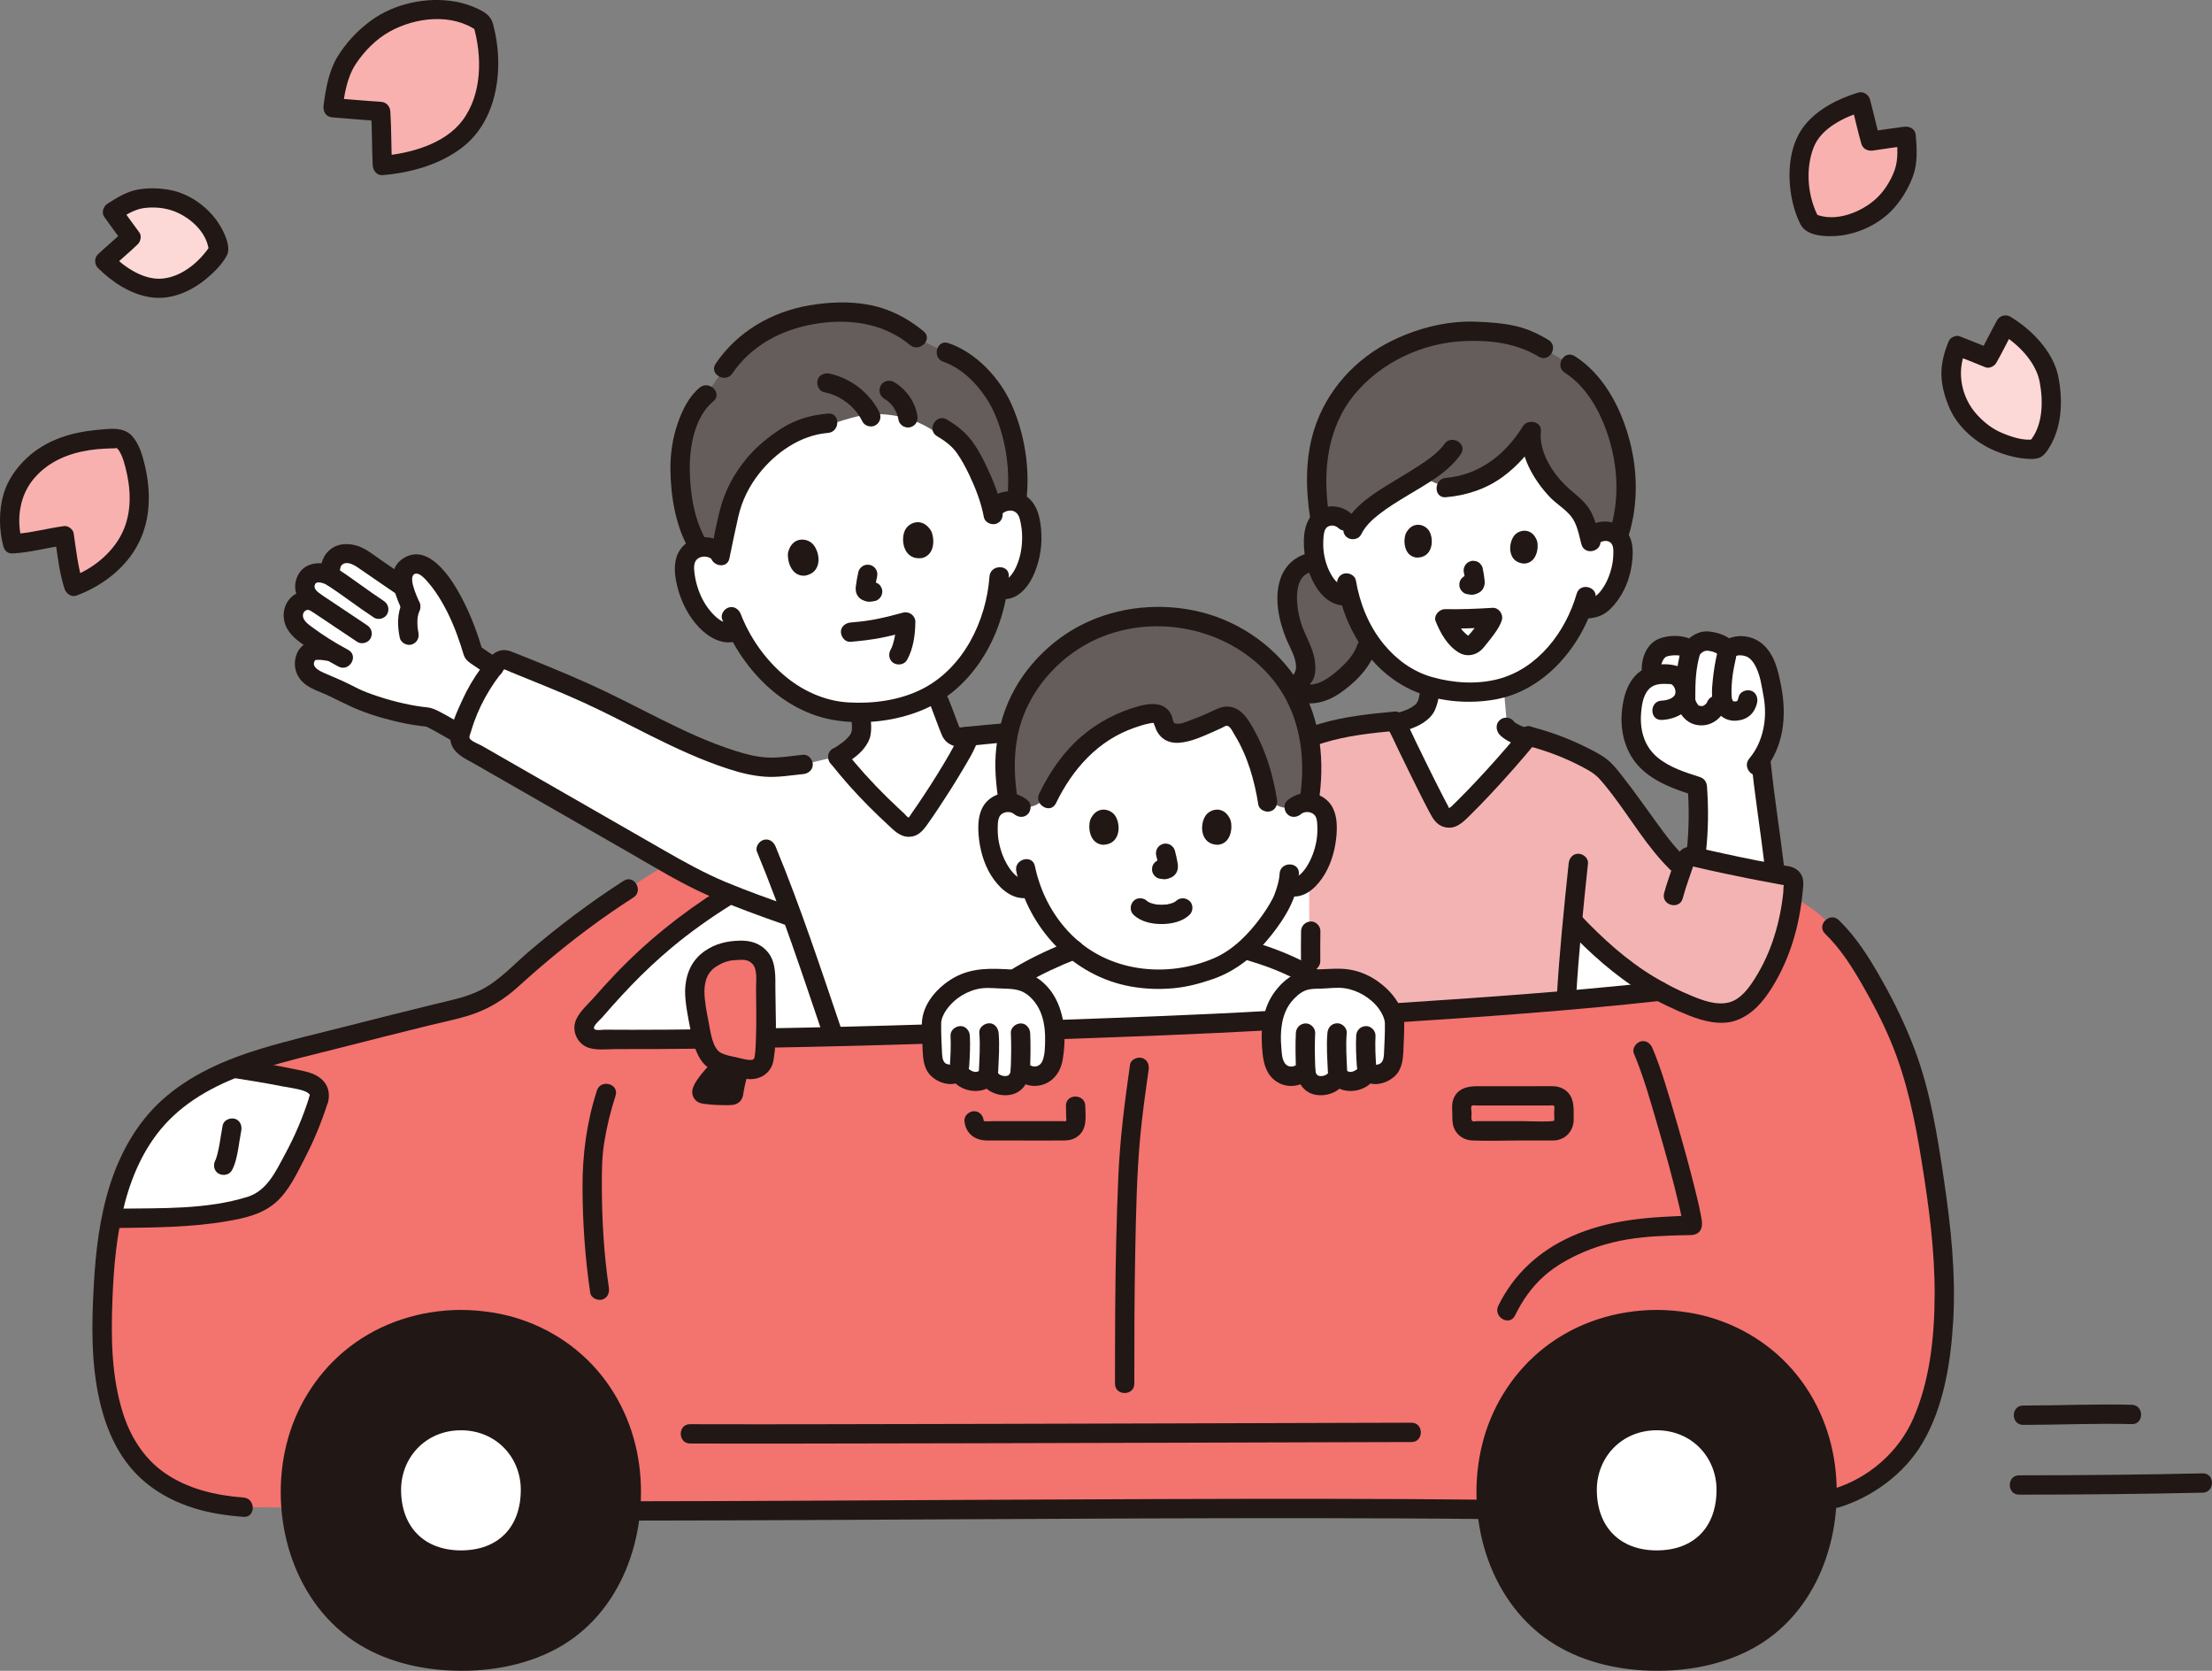 <?xml version="1.0" encoding="UTF-8"?><svg id="b" xmlns="http://www.w3.org/2000/svg" width="457.888" height="345.755" viewBox="0 0 457.888 345.755"><rect x="0" y="0" width="457.888" height="345.755" fill="#808080" stroke="none"/><defs><style>.k{fill:#f3736f;}.l{fill:#211715;}.m{fill:#fcd8d7;}.n{fill:#fff;}.o{fill:#f4b3b3;}.p{fill:#f8b1af;}.q{fill:#645d5c;}</style></defs><g id="c"><g id="d"><path class="k" d="M130.106,184.002c-8.146,5.216-16.396,11.554-25.077,19.524-2.978,2.734-6.732,4.343-10.665,5.276-9.295,2.204-27.22,6.797-34.539,8.678-9.031,2.322-18.22,5.468-25.086,11.776-12.159,11.17-13.404,29.527-13.613,46.116-.072,5.711.586,11.422,2.188,16.904,3.498,11.963,12.214,18.589,27.09,19.619l80.148.778c50.96-.04,127.196-.86,177.346-.32l72.111-2.309c3.549-1.037,7.999-3.333,11.943-7.111,3.139-3.007,5.754-6.593,8.007-14.593,2.983-10.591,3.157-23.981,1.37-37.538-.363-2.755-.822-6.018-1.432-9.872-.986-6.228-2.326-13.903-4.255-19.737-2.853-8.63-6.57-15.535-11.069-22.852-1.261-2.05-3.248-4.501-5.354-6.519,0,0-4.519-5.852-12.963-7.778-9.579-2.185-45.316,1.293-66.815,6.815-61.63,15.407-121.654-23.258-153.481-15.074-7.778,2-15.852,8.218-15.852,8.218Z"/><path class="n" d="M23.774,248.944c1.915-7.536,5.222-14.413,10.964-19.687,3.903-3.586,8.538-6.223,13.481-8.216,4.013.612,8.787,1.394,12.884,2.278,1.069.23,2.182.346,3.159.837s2.307,1.537,1.696,3.37c-1.926,6.222-4.383,11.175-7.955,17.097-1.492,2.473-3.821,4.348-6.612,5.092-9.889,2.634-20.624,2.255-28.343,2.432.216-1.079.457-2.147.725-3.203Z"/><path class="l" d="M64.029,226.994c-1.299,4.152-2.999,8.119-5.068,11.945-1.87,3.458-3.687,7.485-7.74,8.744-8.467,2.63-17.761,2.312-26.523,2.436-2.572.036-2.579,4.036,0,4,7.451-.105,14.908-.13,22.275-1.401,3.626-.626,7.197-1.375,10.054-3.837,2.756-2.375,4.441-6.066,6.087-9.243,1.925-3.715,3.522-7.587,4.772-11.579.771-2.462-3.09-3.516-3.857-1.063h0Z"/><path class="l" d="M46.088,232.901c-.253,1.272-.411,2.563-.641,3.84-.128.712-.269,1.422-.452,2.123-.081.31-.169.617-.274.92-.045.129-.096.254-.143.382.256-.694.079-.193-.014-.019-.495.921-.261,2.22.718,2.736.93.491,2.208.267,2.736-.718.703-1.308,1.004-2.808,1.267-4.255.239-1.311.399-2.637.66-3.945.204-1.023-.292-2.209-1.397-2.46-.993-.226-2.242.3-2.46,1.397h0Z"/><path class="l" d="M130.55,314.673c22.756-.019,45.511-.16,68.266-.277,24.28-.125,48.56-.244,72.841-.225,12.08.009,24.16.052,36.239.182,2.575.028,2.577-3.972,0-4-22.561-.241-45.126-.208-67.688-.138-24.334.076-48.669.227-73.003.341-12.218.057-24.437.106-36.655.116-2.574.002-2.578,4.002,0,4h0Z"/><path class="l" d="M377.803,193.236c3.199,3.106,5.474,6.709,7.689,10.546,2.147,3.72,4.138,7.541,5.81,11.5,3.437,8.136,5.149,16.711,6.54,25.395,1.459,9.103,2.69,18.249,2.635,27.488-.051,8.532-.974,17.514-4.433,25.409-3.046,6.951-9.294,12.361-16.567,14.543-2.459.738-1.412,4.6,1.063,3.857,7.019-2.106,13.64-6.981,17.397-13.325,4.422-7.468,5.878-16.726,6.375-25.26.573-9.84-.482-19.609-1.926-29.33-1.346-9.061-2.784-18.21-6.025-26.818-1.845-4.901-4.111-9.627-6.68-14.189s-5.262-8.967-9.049-12.644c-1.848-1.794-4.679,1.031-2.828,2.828h0Z"/><path class="l" d="M50.402,309.895c-5.791-.421-11.641-1.791-16.449-5.182-4.212-2.971-7.005-7.485-8.525-12.349-2.386-7.633-2.45-15.508-2.152-23.421.255-6.762.847-13.557,2.595-20.114,1.658-6.223,4.43-12.205,8.956-16.868,5.175-5.332,12.078-8.495,19.066-10.716,5.472-1.739,11.098-3.029,16.66-4.446,6.158-1.569,12.318-3.13,18.489-4.649,2.816-.693,5.709-1.247,8.464-2.154,3.785-1.247,6.917-3.226,9.853-5.891,6.04-5.485,12.381-10.637,19.097-15.275,1.535-1.06,3.09-2.092,4.66-3.101,2.159-1.387.156-4.85-2.019-3.454-6.894,4.427-13.445,9.373-19.675,14.691-3.169,2.706-6.075,5.959-9.821,7.872-2.926,1.494-6.158,2.12-9.324,2.892-6.327,1.542-12.641,3.14-18.953,4.745-5.699,1.449-11.455,2.782-17.086,4.478-7.5,2.259-14.897,5.43-20.759,10.75-5.141,4.665-8.58,10.849-10.687,17.408-2.17,6.757-2.998,13.909-3.384,20.97-.438,8.015-.58,16.101,1.253,23.968,1.378,5.914,3.904,11.616,8.414,15.813,4.401,4.096,10.116,6.399,15.986,7.398,1.768.301,3.553.505,5.342.635,2.568.187,2.556-3.814,0-4h0Z"/><path class="n" d="M230.946,160.569c-11.13.677-20.908,1.541-31.362,4.401-19.222,4.667-38.038,13.011-52.333,22.556-11.524,7.694-18.157,14.741-25.78,23.657-1.296,1.516-.248,3.861,1.747,3.885,11.619.137,29.925-.109,49.019-.524,19.473-.423,62.163-2.039,77.013-2.589,25.024-1.41,88.95-4.898,111.671-9.267.846-.163,1.207-1.158.688-1.844-11.308-14.946-35.882-25.798-53.609-31.867-11.51-3.94-23.58-6.01-35.68-7.25-7.654-.782-15.327-1.245-23.017-1.373l-14.635-.003c-1.259.072-2.498.145-3.721.219Z"/><path class="l" d="M233.915,220.327c-1.098,7.703-2.086,15.386-2.42,23.165-.393,9.155-.587,18.315-.648,27.478-.034,5.123-.039,10.247-.041,15.371,0,2.574,3.999,2.578,4,0,.002-9.111.004-18.224.191-27.334.163-7.929.3-15.909,1.036-23.81.431-4.619,1.084-9.215,1.738-13.806.152-1.068-.262-2.148-1.397-2.46-.938-.258-2.307.321-2.46,1.397h0Z"/><path class="l" d="M123.563,225.672c-2.131,6.607-3.007,13.262-2.979,20.184.029,7.246.533,14.512,1.595,21.681.158,1.069,1.51,1.658,2.46,1.397,1.146-.315,1.556-1.388,1.397-2.46-1.008-6.808-1.424-13.739-1.452-20.618-.012-3.073-.014-6.192.462-9.235.524-3.347,1.334-6.662,2.374-9.886.792-2.456-3.069-3.507-3.857-1.063h0Z"/><path class="l" d="M142.847,298.719c7.592.04,15.184.023,22.776.015,11.928-.013,23.855-.038,35.783-.066,13.045-.031,26.089-.066,39.134-.104,11.057-.032,22.114-.065,33.172-.098,5.937-.018,11.874-.041,17.811-.05.219,0,.439,0,.658,0,2.574,0,2.578-4,0-4-5.078,0-10.156.026-15.233.041-10.635.032-21.27.064-31.905.095-12.972.038-25.943.073-38.915.105-12.197.03-24.394.057-36.591.073-8.3.011-16.6.026-24.9-.003-.596-.002-1.193-.005-1.789-.008-2.574-.014-2.577,3.986,0,4h0Z"/><path class="l" d="M338.211,217.983c2.028,4.829,3.453,9.949,4.921,14.969,1.623,5.549,3.188,11.128,4.491,16.762.216.933.427,1.868.596,2.81.033.184.059.369.093.553.045.245.066-.481-.014-.09-.016.079.067.253.021.323-.004.007-.002.095-.003.094-.161-.305.528-1.243.54-1.256l1.414-.586c-8.635.261-17.037.726-25.037,4.333-6.631,2.99-11.873,7.75-15.079,14.324-1.124,2.305,2.325,4.335,3.454,2.019,1.535-3.147,3.507-5.973,6.15-8.289,2.341-2.051,5.128-3.579,7.973-4.813,3.906-1.693,8.131-2.656,12.358-3.08,1.928-.194,3.864-.296,5.801-.365.935-.033,1.871-.058,2.806-.084,1-.028,2.217.136,2.989-.631.985-.979.58-2.51.358-3.703-.311-1.674-.719-3.331-1.128-4.983-1.243-5.018-2.63-10.003-4.088-14.962-1.421-4.833-2.803-9.758-4.757-14.409-.418-.995-1.323-1.709-2.46-1.397-.938.258-1.818,1.458-1.397,2.46h0Z"/><path class="l" d="M199.638,231.957c.251,2.673,2.201,4.057,4.752,4.057h4.893c3.661,0,7.323.035,10.984,0,1.04-.01,2.013-.227,2.852-.881,1.994-1.553,1.58-4.045,1.535-6.282-.052-2.571-4.052-2.579-4,0,.016.817.034,1.635.051,2.452.005.233.122.569-.087.707-.108.072-.491.003-.612.003h-14.362c-.12,0-1.991.1-2.006-.057-.101-1.075-.847-2-2-2-1.003,0-2.102.918-2,2h0Z"/><path class="l" d="M325.753,231.856c-.039-1.918.267-4.142-1.104-5.689-.832-.938-1.968-1.352-3.198-1.389-1.291-.039-2.589,0-3.881,0h-11.839c-2.094,0-4.16.544-4.922,2.8-.294.87-.209,1.789-.183,2.69.029,1.001-.042,2.072.303,3.026.601,1.664,2.143,2.651,3.877,2.72,3.211.129,6.453,0,9.667,0h6.139c.339,0,.683.016,1.021,0,2.348-.108,4.008-1.83,4.12-4.158.123-2.573-3.877-2.567-4,0-.018.384-5.649.158-6.148.158h-9.895c-.206,0-.702.098-.887,0-.392-.206-.184-1.295-.197-1.746-.013-.435-.289-1.293.135-1.49.22-.103.73,0,.97,0h14.922c.188,0,.736-.101.906,0,.052.031.081.022.132.074.139.146.022,1.09.027,1.308.012.565.024,1.131.035,1.696.052,2.57,4.053,2.579,4,0Z"/><path class="l" d="M147.806,219.536c-.861.745-1.653,1.578-2.375,2.458-.449.547-.891,1.111-1.272,1.709-.425.667-.859,1.46-.864,2.266-.005.837.432,1.647,1.163,2.07.542.314,1.071.36,1.681.437.655.083,1.312.139,1.971.173.734.038,1.469.051,2.203.049.451-.001.908.011,1.356-.049.77-.103,1.499-.514,1.875-1.222.25-.472.296-.951.384-1.465.069-.404.145-.806.23-1.207.173-.817.384-1.624.629-2.422.306-1-.364-2.225-1.397-2.46-1.082-.247-2.132.326-2.46,1.397-.358,1.168-.639,2.356-.847,3.56-.048.276-.134.58-.138.86-.004.266-.572.649.5-.426-.188.188.584-.753.81-.576-.082-.065-.481.007-.585.008-.617.006-1.233.002-1.85-.017-.57-.018-1.14-.049-1.709-.099-.264-.023-.528-.05-.791-.082-.082-.01-.36-.048-.035-.002.362.051.054.021.026.003s-.308-.113.056.047c.363.119.536.426.52.922.155.9.293,1.147.413.742.013-.041-.217.459-.118.287.021-.037.037-.079.056-.117.047-.095.098-.189.15-.282.113-.202.237-.398.366-.59s.266-.379.405-.565c.209-.28-.265.327-.04.054.096-.116.189-.233.286-.349.684-.814,1.426-1.588,2.23-2.284.794-.687.757-2.134,0-2.828-.846-.776-1.982-.733-2.828,0h0Z"/><path class="l" d="M152.859,221.802c-.432,1.397-.733,2.75-.972,4.333-.016.106-.03.251-.127.383-.065.089-.245.164-.356.166-2.147.043-3.906-.012-5.625-.257-.186-.027-.387-.114-.461-.287-.063-.146-.006-.314.053-.461.606-1.499,2.623-3.674,3.849-4.729l3.639.852Z"/><path class="k" d="M143.816,205.116c.017-2.097.393-3.468,1.453-5.068.99-1.495,4.267-3.232,6.07-3.329l2.868-.098c1.444-.078,3.532,1.509,3.904,2.906.627,2.359.304,7.726.36,8.771.083,1.54.191,6.516-.27,10.511-.166,1.436-1.148,2.959-3.652,2.44s-6.141-.992-7.286-2.372c-1.225-1.477-1.895-3.796-2.268-5.627-.474-2.322-1.192-6.514-1.179-8.134Z"/><path class="l" d="M145.816,205.116c.039-1.942.532-3.766,2.168-4.91,1.322-.924,2.686-1.464,4.209-1.517,1.383-.047,2.57-.319,3.605.82,1.024,1.127.702,3.488.707,4.895.011,3.588.123,7.2-.032,10.785-.048,1.099-.064,2.24-.236,3.328-.099.631-.224.838-.909.832-.963-.009-2.053-.371-2.995-.568-1.017-.213-2.117-.41-3.054-.878-1.774-.888-2.185-4.266-2.528-6.057-.423-2.201-.916-4.481-.935-6.73-.022-2.573-4.022-2.579-4,0,.022,2.598.589,5.25,1.078,7.794.526,2.738,1.298,6.276,3.695,8.021,2.13,1.55,5.296,1.922,7.831,2.315,2.76.428,5.24-1.06,5.709-3.905.795-4.822.378-9.9.376-14.776-.001-2.504.14-5.476-1.544-7.507-1.56-1.881-3.619-2.476-5.95-2.396-2.594.089-4.841.596-7.046,2.091-2.877,1.95-4.08,4.95-4.149,8.364-.052,2.575,3.948,2.575,4,0Z"/><path class="l" d="M67.886,228.057c.517-1.798.01-3.639-1.447-4.84-1.521-1.253-3.371-1.525-5.241-1.921-3.878-.82-7.792-1.466-11.709-2.07-1.066-.164-2.151.271-2.46,1.397-.26.948.323,2.295,1.397,2.46,3.318.512,6.631,1.057,9.925,1.706,1.525.301,3.237.464,4.694,1.013.209.079.394.178.587.291.031.018.318.222.181.113s.138.136.162.163c.05.055.083.055.113.143.085.251.036-.169.023.123-.012.27.06-.132-.08.358-.713,2.479,3.146,3.537,3.857,1.063h0Z"/><path class="l" d="M95.415,273.074c-20.829,0-35.226,16.132-35.226,35.009,0,21.853,13.626,35.666,35.227,35.666,22.104,0,35.227-13.813,35.227-35.666,0-19.006-14.473-35.009-35.228-35.009Z"/><path class="l" d="M342.934,273.074c-20.829,0-35.226,16.132-35.226,35.009,0,21.853,13.626,35.666,35.227,35.666,22.104,0,35.227-13.813,35.227-35.666,0-19.006-14.473-35.009-35.228-35.009Z"/><path class="l" d="M95.415,271.074c-8.364.038-16.537,2.591-23.168,7.742-6.097,4.737-10.528,11.438-12.626,18.862-4.073,14.413.106,31.851,12.366,41.035,5.943,4.453,13.329,6.542,20.672,6.959,7.733.438,15.78-.814,22.64-4.541,13.308-7.23,18.875-23.204,17.051-37.702-.989-7.86-4.328-15.28-9.795-21.05-5.422-5.723-12.767-9.524-20.544-10.761-2.185-.348-4.384-.534-6.596-.544-2.574-.012-2.578,3.988,0,4,7.441.034,14.799,2.248,20.714,6.845,5.467,4.25,9.411,10.275,11.264,16.931,3.468,12.455.282,28.221-10.314,36.381-5.291,4.075-11.935,6.011-18.533,6.422-6.962.434-14.196-.506-20.427-3.794-12.239-6.457-17.206-20.675-15.695-33.915.784-6.872,3.824-13.521,8.547-18.573,4.965-5.312,11.565-8.686,18.722-9.865,1.89-.311,3.809-.424,5.723-.433,2.573-.012,2.579-4.012,0-4Z"/><path class="n" d="M95.416,295.982c-7.326,0-12.39,5.674-12.39,12.313,0,7.686,4.792,12.544,12.39,12.544,7.774,0,12.39-4.858,12.39-12.544,0-6.685-5.09-12.313-12.39-12.313Z"/><path class="l" d="M342.934,271.074c-8.364.038-16.537,2.591-23.168,7.742-6.097,4.737-10.528,11.438-12.626,18.862-4.073,14.413.106,31.851,12.366,41.035,5.943,4.453,13.329,6.542,20.672,6.959,7.733.438,15.78-.814,22.64-4.541,13.308-7.23,18.875-23.204,17.051-37.702-.989-7.86-4.328-15.28-9.795-21.05-5.422-5.723-12.767-9.524-20.544-10.761-2.185-.348-4.384-.534-6.596-.544-2.574-.012-2.578,3.988,0,4,7.441.034,14.799,2.248,20.714,6.845,5.467,4.25,9.411,10.275,11.264,16.931,3.468,12.455.282,28.221-10.314,36.381-5.291,4.075-11.935,6.011-18.533,6.422-6.962.434-14.196-.506-20.427-3.794-12.239-6.457-17.206-20.675-15.695-33.915.784-6.872,3.824-13.521,8.547-18.573,4.965-5.312,11.565-8.686,18.722-9.865,1.89-.311,3.809-.424,5.723-.433,2.573-.012,2.579-4.012,0-4Z"/><path class="n" d="M342.935,295.982c-7.326,0-12.39,5.674-12.39,12.313,0,7.686,4.792,12.544,12.39,12.544,7.774,0,12.39-4.858,12.39-12.544,0-6.685-5.09-12.313-12.39-12.313Z"/><path class="l" d="M418.794,294.865c7.497-.007,14.993-.349,22.49-.159,2.575.065,2.574-3.935,0-4-7.497-.19-14.993.152-22.49.159-2.574.002-2.578,4.002,0,4h0Z"/><path class="l" d="M417.958,309.303c12.667-.006,25.335-.12,38-.407,2.57-.058,2.579-4.058,0-4-12.664.287-25.332.401-38,.407-2.574.001-2.578,4.001,0,4h0Z"/><g id="e"><path class="n" d="M313.634,155.694c.898-1.043,1.751-2.05,2.538-2.996-1.129-.275-2.071-.413-2.844-.796-.478-.237-.947-.562-1.167-1.048-.118-.259-.156-.546-.194-.828-.174-1.313-.614-7.15-.788-8.463l-14.667-1-.151-.01c-.223,1.502-.428,2.881-.428,2.881-.198,1.211-.424,2.484-1.203,3.432-.446.543-1.044.939-1.648,1.299-1.116.667-2.816,1.134-4.06,1.607.013.019.022.039.031.059.534,1.026,1.547,3.109,2.751,5.58,2.084,4.275,4.739,9.712,6.471,12.851.629,1.14,2.168,1.384,3.113.488,3.957-3.748,8.5-8.709,12.245-13.055Z"/><path class="n" d="M366.574,173.629c-.715-5.369-1.624-11.924-1.997-15.622,0,0-.037-.363-.081-.877,2.931-4.23,3.296-9.63,2.449-13.772-.66-3.226-1.11-6.819-3.719-8.828-1.438-1.108-4.24-1.273-5.557-.023-1.026-1.307-3.425-1.909-4.685-1.87-1.222.037-2.165,1.015-3.037,1.926-1.129-1.168-4.712-1.129-6.148-.37s-2.254,3.52-1.926,5.111l-.006.599c-.414.164-.83.389-1.262.691-1.635,1.145-2.341,3.21-2.678,5.177-.564,3.284-.332,6.837,1.41,9.677,2.504,4.081,7.447,5.825,12.009,7.281.406,5.387.39,8.243-.213,13.611l-.117,1.041c5.567,1.273,10.899,2.432,16.467,3.427-.12-.987-.202-1.654-.202-1.654-.176-1.497-.427-3.42-.707-5.526Z"/><path class="o" d="M271.035,198.383c.006,1.513.367,9.461.367,10.956l52.852-2.926c.243-4.221.744-10.123,1.278-15.805l.277.25c7.906,8.36,15.41,14.137,26.222,18.074,1.595.581,4.519.889,6.37.444,1.485-.357,3.971-2.186,4.889-3.407,5.389-7.175,7.493-15.469,8.025-23.33.045-.664-.437-1.249-1.094-1.358-6.786-1.128-13.122-2.504-19.82-4.04-.744-.17-1.492.272-1.708,1.003-.126.427-.251.823-.374,1.199-2.485-2.557-4.891-5.03-4.891-5.03-4.388-4.24-7.369-11.124-11.687-15.445-4.107-2.969-10.609-5.444-15.276-6.629-4.585,5.541-11.556,13.333-16.889,18.074-2.074-2.815-9.928-19.687-10.842-21.166-5.454.499-11.729,1.145-17.329,3.243-1.953.732-3.828,1.652-5.7,2.572-2.509,1.232-5.019,2.465-7.528,3.697l12.94,18.131c-.176,6.765-.111,14.19-.084,21.492Z"/><path class="l" d="M353.133,176.34c.504-4.561.551-9.036.213-13.611-.068-.919-.579-1.644-1.468-1.929-3.03-.97-6.279-1.983-8.766-4.054-2.82-2.348-3.694-5.758-3.396-9.316.126-1.5.408-3.283,1.34-4.516,1-1.322,2.515-1.461,4.045-1.375.484.027.828-.058,1.121.227.371.361.7,1.042.623,1.58-.176,1.225-1.883,1.602-2.872,1.639-2.566.095-2.579,4.095,0,4,3.731-.138,7.562-2.744,6.755-6.909-.36-1.858-1.739-3.697-3.577-4.258-1.618-.494-3.788-.476-5.4.012-4.281,1.295-5.701,5.559-6.036,9.6-.345,4.158.789,8.407,3.776,11.415,3.045,3.067,7.302,4.524,11.323,5.812l-1.468-1.929c.338,4.575.291,9.05-.213,13.611-.119,1.075,1.004,2,2,2,1.18,0,1.881-.922,2-2h0Z"/><path class="l" d="M343.802,138.771c-.162-.994.423-2.63,1.19-2.91.887-.323,2.968-.404,3.541.115.789.714,2.048.811,2.828,0,.693-.72,1.229-1.446,2.286-1.305.973.13,1.957.502,2.608,1.249.752.862,2.049.658,2.828,0,.541-.457,1.626-.34,2.244-.133.862.289,1.447.982,1.895,1.751,1.147,1.968,1.446,4.455,1.855,6.664.81,4.371-.045,9.318-2.97,12.763-1.657,1.951,1.159,4.794,2.828,2.828,4.379-5.156,4.985-11.641,3.722-18.055-.594-3.014-1.331-6.267-3.737-8.395-2.391-2.114-6.2-2.335-8.666-.253h2.828c-1.258-1.443-3.22-2.146-5.074-2.381-2.299-.291-3.94.839-5.477,2.436h2.828c-1.981-1.793-5.489-1.902-7.895-.98-2.935,1.126-3.986,4.81-3.522,7.666.173,1.067,1.499,1.661,2.46,1.397,1.134-.312,1.571-1.39,1.397-2.46h0Z"/><path class="l" d="M362.577,158.006c.721,7.07,1.867,14.092,2.704,21.148.127,1.072.828,2,2,2,.982,0,2.128-.92,2-2-.837-7.057-1.983-14.078-2.704-21.148-.11-1.075-.841-2-2-2-.997,0-2.11.919-2,2h0Z"/><path class="l" d="M324.395,192.273c4.756,5.014,9.937,9.668,15.864,13.264,3.026,1.836,6.221,3.366,9.511,4.667,2.916,1.153,6.585,2.07,9.663.942,3.296-1.208,5.531-3.836,7.34-6.722,2.037-3.251,3.579-6.836,4.643-10.519,1.003-3.474,1.578-7.073,1.858-10.675.162-2.085-.933-3.574-3.003-3.958-2.138-.397-4.282-.754-6.417-1.173-2.343-.459-4.681-.95-7.014-1.46-1.177-.257-2.353-.519-3.528-.785-1.09-.246-2.261-.666-3.382-.633-2.432.073-3.039,2.215-3.682,4.117-.619,1.831-1.278,3.637-1.776,5.507-.663,2.49,3.194,3.552,3.857,1.063.365-1.37.797-2.713,1.267-4.049.231-.655.464-1.309.679-1.97.027-.083.374-1.099.346-1.113l-.538.428c.244.074.49.135.74.183,3.578.855,7.186,1.612,10.793,2.335,1.727.346,3.456.677,5.19.987.247.044,2.857.573,2.883.498l-.187-.285c-.189-.413-.261-.377-.215.108-.155.444-.091,1.108-.139,1.58-.311,3.055-.92,6.087-1.829,9.022-.956,3.087-2.285,6.031-4.002,8.771-1.264,2.018-2.972,4.425-5.448,5.043-2.569.641-5.265-.376-7.601-1.327-2.707-1.102-5.327-2.434-7.831-3.941-5.713-3.438-10.642-7.916-15.215-12.736-1.775-1.871-4.6.96-2.828,2.828h0Z"/><path class="l" d="M288.735,147.248c-5.286.486-10.636,1.035-15.732,2.593-5.522,1.688-10.67,4.655-15.834,7.191-2.31,1.135-.286,4.586,2.019,3.454,4.853-2.384,9.691-5.202,14.879-6.788,4.764-1.457,9.727-1.996,14.669-2.451,1.076-.099,2-.848,2-2,0-1.005-.918-2.099-2-2h0Z"/><path class="l" d="M294.006,142.901c-.069.42-.14.84-.236,1.255-.048.207-.102.412-.165.614-.029.091-.063.181-.091.272-.121.39.213-.419.029-.056-.086.169-.168.338-.271.498-.03.048-.062.095-.095.142-.087.123-.041.064.14-.177-.07.035-.14.161-.195.218-.067.07-.137.138-.209.203-.043.039-.087.078-.132.115-.116.096-.057.053.176-.13-.184.091-.358.255-.533.366-.32.203-.647.391-.991.551-.09.042-.204.11-.3.134.135-.035.418-.172.114-.051-.196.078-.393.152-.591.224-.763.278-1.538.519-2.296.812-.5.193-.915.44-1.195.919-.251.429-.357,1.061-.202,1.541.306.947,1.415,1.801,2.46,1.397,1.761-.681,3.629-1.139,5.216-2.202.973-.652,1.856-1.463,2.356-2.542.456-.983.692-1.978.867-3.041.09-.546.088-1.046-.202-1.541-.243-.415-.718-.811-1.195-.919-.964-.22-2.279.293-2.46,1.397h0Z"/><path class="l" d="M310.064,151.516c.299.604.921,1.061,1.46,1.426.336.227.693.426,1.056.607,1.02.51,2.086.832,3.187,1.108.511.128,1.083.067,1.541-.202.415-.243.811-.718.919-1.195.117-.512.091-1.087-.202-1.541-.279-.433-.684-.791-1.195-.919-.753-.189-1.508-.381-2.225-.682l.478.202c-.625-.268-1.242-.597-1.785-1.007l.405.313c-.151-.118-.296-.243-.414-.394l.313.405c-.032-.045-.06-.089-.084-.138-.213-.431-.744-.795-1.195-.919-.479-.132-1.116-.072-1.541.202-.427.275-.803.685-.919,1.195-.124.546-.047,1.038.202,1.541h0Z"/><path class="l" d="M355.501,134.993c-.433,1.866-.755,3.76-.946,5.666-.169,1.685-.364,3.693.214,5.319.718,2.022,2.527,3.345,4.707,3.152,1.042-.092,1.944-.381,2.752-1.064.786-.665,1.305-1.714,1.505-2.707.206-1.023-.294-2.209-1.397-2.46-.996-.227-2.239.3-2.46,1.397-.037.185-.095.357-.138.539.084-.353-.029.029-.084.138-.167.329.133-.129-.005.024-.046.053-.096.104-.148.152.219-.155.269-.191.149-.11-.356.207.057-.052.112-.016-.01-.007-.364.105-.382.11-.377.115.39.016-.056.01-.129-.002-.257.009-.386.004-.408-.017-.069.072.004.008-.081.071-.484-.185-.055.01-.373-.17.279.237-.091-.068-.291-.241.103.266-.088-.09-.026-.049-.244-.439-.119-.184.123.25-.045-.155-.062-.215-.05-.184-.075-.468-.045-.119-.015-.168-.028-.336-.037-.505-.076-1.367.033-2.739.197-4.096.077-.634-.062.393.033-.238.029-.191.057-.381.088-.572.05-.312.104-.624.161-.935.128-.699.275-1.394.435-2.086.236-1.017-.315-2.214-1.397-2.46-1.021-.233-2.207.307-2.46,1.397h0Z"/><path class="l" d="M348.056,134.253c-.61,2.086-.952,4.244-1.086,6.412-.131,2.111-.35,4.517.614,6.46.935,1.885,2.654,3.056,4.793,2.982,2.177-.075,4.084-1.578,4.796-3.612.346-.989-.393-2.232-1.397-2.46-1.117-.254-2.09.338-2.46,1.397.115-.329-.025.026-.074.106-.075.114-.067.107.024-.022l-.133.142s-.386.327-.245.225c.163-.116-.248.137-.283.161-.319.212.056-.094-.057.03-.114.125-.333.039-.005.024-.141.006-.282.009-.423.008-.2-.001-.35-.059-.073.004-.131-.03-.284-.099-.414-.105-.236-.012.333.17-.037-.02-.313-.161.12.202-.003-.017-.019-.034-.292-.366-.127-.137-.102-.142-.194-.292-.28-.444-.024-.042-.213-.435-.112-.187-.063-.156-.107-.321-.144-.485-.071-.317.001.516,0-.193-.011-3.282.076-6.103.984-9.205.294-1.004-.355-2.223-1.397-2.46-1.071-.244-2.146.322-2.46,1.397h0Z"/><path class="l" d="M315.935,154.268c3.753.968,7.443,2.299,10.892,4.075,1.463.753,3.064,1.533,4.184,2.756.925,1.01,1.784,2.081,2.616,3.168,3.985,5.202,7.4,11.104,12.102,15.709,1.841,1.803,4.671-1.023,2.828-2.828-2.241-2.194-4.088-4.784-5.929-7.311-2.137-2.933-4.22-5.907-6.456-8.767-.892-1.141-1.793-2.348-2.848-3.346-1.353-1.279-3.188-2.189-4.837-3.018-3.649-1.835-7.535-3.275-11.489-4.296-2.494-.644-3.558,3.213-1.063,3.857h0Z"/><path class="l" d="M315.052,150.926c-2.377,2.867-4.822,5.678-7.331,8.43-1.31,1.437-2.639,2.857-3.992,4.253-.676.697-1.358,1.389-2.048,2.072-.285.282-.572.564-.86.843-.141.137-.283.273-.425.409-.118.113-.603.358-.336.349-.134.005-.082-.02.013.057-.159-.129-.257-.429-.353-.606-.292-.538-.577-1.08-.86-1.622-.658-1.263-1.3-2.534-1.936-3.808-1.305-2.613-2.582-5.24-3.862-7.866-.842-1.728-1.606-3.548-2.6-5.197-1.326-2.203-4.786-.194-3.454,2.019.945,1.569,1.673,3.298,2.475,4.941,1.416,2.903,2.827,5.809,4.275,8.697.664,1.325,1.335,2.647,2.028,3.958.765,1.447,1.523,2.879,3.252,3.308,2.172.539,3.608-.826,5.039-2.228,1.554-1.523,3.067-3.087,4.554-4.675,3.19-3.404,6.272-6.913,9.249-10.505,1.631-1.968-1.184-4.813-2.828-2.828h0Z"/><path class="l" d="M269.325,192.687c-.052,2.071-.018,4.144-.018,6.216,0,1.046.92,2.048,2,2s2-.879,2-2c0-2.072-.034-4.144.018-6.216.026-1.047-.939-2.048-2-2-1.106.05-1.972.879-2,2h0Z"/><path class="l" d="M324.717,178.67c-.972,9.228-1.922,18.478-2.463,27.743-.15,2.572,3.85,2.563,4,0,.541-9.265,1.491-18.515,2.463-27.743.113-1.076-1-2-2-2-1.176,0-1.886.921-2,2h0Z"/><path class="n" d="M333.895,100.717c-.045,3.126-.286,6.658-1.095,9.245.077,0,.152.013.226.029,1.09.226,2.054.945,2.507,1.877.32.654.395,1.382.421,2.09.086,2.789-.62,5.587-2.019,8.046-.682,1.198-1.546,2.333-2.707,3.169-.891.633-2.131.849-3.326.842,0,0-.167,0-.463-.005-1.157,3.037-3.046,6.56-6.055,9.778-3.85,4.117-8.018,6.329-12.773,7.094-2.188.352-4.284.338-6.275.284-1.984-.169-3.87-.488-5.716-.937-4.68-1.139-9.024-3.997-12.39-8.517-2.646-3.552-4.132-7.286-4.941-10.444-1.678.446-2.921-.442-3.779-1.209-1.06-.96-1.793-2.184-2.337-3.451-1.117-2.6-1.506-5.459-1.11-8.221.105-.701.26-1.416.651-2.03.554-.876,1.592-1.483,2.701-1.586.131-.012.263-.017.395-.015-.066-.532-.105-.845-.105-.845-.328-2.649-.291-5.659-.019-8.447,1.139-11.665,12.483-24.112,32.344-22.605,21.481,1.63,25.924,21.656,25.863,25.859Z"/><path class="q" d="M273.198,92.388c1.502-7.381,5.359-12.448,9.773-16.225,4.114-3.52,13.198-8.122,23.085-7.569,6.03.337,9.01.746,13.466,3.48l3.899,2.393c.76.475,1.519.949,1.519.949,1.215.76,1.922,1.273,3.944,3.455,4.677,5.046,7.633,13.818,7.75,21.533.037,2.458-.593,7.907-1.704,10.627-.498-.515-1.173-.889-1.905-1.04-1.09-.226-2.286.055-3.119.726,0,0-.324.288-.8.722-.298-1.12-.724-2.754-1.043-3.532-.289-.704-.636-1.387-1.081-2.006-.197-.275-.411-.569-.66-.8-.414-.384-1.288-1.19-1.736-1.539-2.23-1.74-3.761-3.513-5.209-5.927-1.478-2.463-2.802-5.466-2.421-8.407-3.255,5.354-8.704,10.296-17.889,11.111-1.915.17-3.621-1.611-5.407-1.778-5.037,2.963-11.859,7.417-13.579,10.942l-1.648-1.663c-.753-.76-1.91-1.172-3.019-1.069-.791.073-1.546.403-2.119.905-1.048-5.998-.966-11.028-.099-15.288Z"/><path class="q" d="M266.494,123.169c.044-1.327.283-2.643.881-3.819.826-1.625,2.446-2.935,4.268-2.986,0,0,.378-.022.905-.053.2.784.461,1.556.783,2.306.544,1.267,1.277,2.491,2.337,3.451.815.728,2.023,1.082,3.212,1.208,0,0,.168.018.461.05.683,2.648,1.843,5.696,3.762,8.701-1.031,2.362-2.054,4.508-2.054,4.508-1.186,2.158-2.907,4.019-4.965,5.371-1.894,1.244-4.246,2.065-6.426,1.448-.425-.12-.914-.286-1.096-.689-.263-.581.719-1.566,1.302-2.547.691-1.165.425-3.128.051-4.43-.373-1.302-1.051-2.493-1.605-3.729-1.027-2.29-1.636-4.767-1.791-7.272-.031-.502-.043-1.01-.026-1.516Z"/><path class="l" d="M272.041,114.281c-3.305.309-5.931,2.363-6.995,5.503-1.371,4.047-.277,8.978,1.361,12.777.753,1.747,1.819,3.435,1.88,5.392.055,1.757-1.768,2.723-1.768,4.503,0,2.387,2.89,3.14,4.797,3.105,2.088-.037,4.151-.841,5.871-1.993,3.208-2.146,6.339-5.271,7.602-8.983.831-2.442-3.031-3.491-3.857-1.063-.786,2.311-2.795,4.205-4.621,5.732-1.51,1.262-4.592,3.326-6.55,1.943l.718.718-.031.009v1.063c.142-.953,1.221-1.814,1.544-2.775.402-1.195.332-2.484.142-3.71-.429-2.768-2.109-5.111-2.886-7.777-.924-3.171-1.92-10.004,2.793-10.444,1.075-.1,2-.847,2-2,0-1.004-.918-2.101-2-2h0Z"/><path class="l" d="M330.916,112.445c.993-.74,2.298-.678,2.785.237.331.621.272,1.426.255,2.113-.023.899-.139,1.769-.35,2.643-.409,1.692-1.108,3.369-2.171,4.76-1.011,1.324-1.953,1.805-3.533,1.817-2.573.02-2.579,4.02,0,4,1.348-.01,2.735-.219,3.934-.869,1.133-.615,2.047-1.602,2.817-2.616,1.56-2.052,2.612-4.583,3.033-7.123.429-2.592.651-5.734-1.322-7.775-1.913-1.979-5.248-2.295-7.466-.641-.865.645-1.306,1.73-.718,2.736.499.852,1.865,1.367,2.736.718h0Z"/><path class="l" d="M279.849,106.426c-2.139-2.002-5.412-2.228-7.717-.362-2.203,1.784-2.387,5.127-2.161,7.75.43,4.997,3.429,12.361,9.6,11.441,1.069-.159,1.658-1.509,1.397-2.46-.315-1.145-1.388-1.557-2.46-1.397-.459.068-.98-.27-1.285-.499-.469-.353-1.048-.991-1.422-1.578-.955-1.498-1.542-3.272-1.781-5.029-.121-.895-.133-1.816-.077-2.717.042-.679.087-1.49.432-2.092.503-.878,1.858-.967,2.646-.229,1.878,1.758,4.713-1.065,2.828-2.828h0Z"/><path class="l" d="M331.22,111.586c-.535-1.941-.957-3.93-1.913-5.721-1.026-1.922-2.659-3.112-4.263-4.504-3.302-2.865-6.552-7.572-6.085-12.132.213-2.078-2.766-2.574-3.727-1.009-3.56,5.794-8.993,10.079-15.94,10.676-2.545.219-2.569,4.221,0,4,4.25-.365,8.338-1.697,11.801-4.232,3.097-2.267,5.589-5.164,7.593-8.425l-3.727-1.009c-.506,4.943,2.542,10.135,5.835,13.605,1.356,1.428,3.174,2.471,4.408,4.004,1.3,1.614,1.625,3.87,2.161,5.812.684,2.478,4.544,1.426,3.857-1.063h0Z"/><path class="l" d="M298.954,91.923c-.217.321-.275.406-.66.826-.337.367-.696.713-1.068,1.045-.81.722-1.509,1.231-2.417,1.853-2.009,1.377-4.117,2.603-6.193,3.876-3.771,2.312-8.296,4.934-10.312,9.067-.473.97-.264,2.163.718,2.736.879.514,2.261.257,2.736-.718.832-1.705,2.166-2.977,3.725-4.197,1.909-1.494,4.013-2.745,6.081-4.002,3.843-2.336,8.261-4.65,10.844-8.468,1.446-2.138-2.018-4.142-3.454-2.019h0Z"/><path class="l" d="M320.531,70.348c-2.155-1.305-4.462-2.367-6.93-2.911-2.607-.575-5.332-.76-7.994-.863-5.945-.231-11.882,1.257-17.222,3.816-7.696,3.687-13.803,10.359-16.366,18.549-1.857,5.935-1.742,12.23-.809,18.316.164,1.069,1.506,1.659,2.46,1.397,1.142-.314,1.561-1.388,1.397-2.46-1.311-8.55-.349-17.68,5.315-24.561,5.568-6.765,14.272-10.763,23.001-11.062,5.294-.181,10.55.461,15.13,3.235,2.208,1.337,4.22-2.121,2.019-3.454h0Z"/><path class="l" d="M337.161,110.724c2.066-6.699,1.827-14.019-.142-20.7-1.857-6.3-5.369-12.749-11.069-16.335-2.185-1.375-4.195,2.085-2.019,3.454,4.801,3.02,7.805,8.895,9.344,14.333,1.676,5.925,1.857,12.262.03,18.184-.76,2.465,3.099,3.52,3.857,1.063h0Z"/><path class="l" d="M276.808,121.164c1.621,9.597,7.676,18.818,17.03,22.301,4.89,1.821,10.563,2.192,15.679,1.282,4.79-.852,9.088-3.35,12.517-6.758,3.9-3.875,6.686-8.781,8.196-14.055.71-2.479-3.149-3.538-3.857-1.063-2.257,7.883-8.043,15.519-16.265,17.657-4.423,1.15-9.285.825-13.654-.412-4.001-1.132-7.417-3.634-10.035-6.83-3.081-3.761-4.948-8.421-5.753-13.186-.18-1.066-1.495-1.662-2.46-1.397-1.129.31-1.577,1.391-1.397,2.46h0Z"/><g id="f"><path class="l" d="M303.047,118.578c.123.604.231,1.212.313,1.822l-.071-.532c.038.289.072.578.111.867l-.071-.532c.016.13.024.258.009.389l.071-.532c-.01.061-.024.118-.048.175l.202-.478c-.016.032-.033.059-.054.087l.313-.405c-.015.018-.031.034-.049.048l.405-.313c-.05.035-.104.059-.159.084l.478-.202c-.1.04-.199.069-.305.086l.532-.071c-.095.011-.188.01-.283-.002l.532.071c-.123-.019-.242-.058-.364-.081-.266-.083-.532-.095-.798-.036-.266.012-.514.091-.744.237-.415.243-.811.718-.919,1.195-.117.512-.091,1.087.202,1.541.27.418.688.822,1.195.919.316.061.593.125.928.157.462.044.908-.084,1.326-.26.343-.145.567-.262.852-.545s.492-.669.598-1.053c.158-.57.081-1.011.004-1.58l.071.532c-.087-.889-.242-1.778-.419-2.653-.062-.26-.181-.487-.358-.68-.141-.218-.328-.389-.561-.515-.23-.146-.477-.225-.744-.237-.266-.06-.532-.048-.798.036-.484.157-.951.457-1.195.919l-.202.478c-.095.354-.095.709,0,1.063h0Z"/><path class="l" d="M290.965,110.495c-.494,1.335-.396,4.475,2.162,4.885,3.402.17,3.794-3.598,2.749-5.438-.856-1.507-3.579-2.266-4.911.554Z"/><path class="l" d="M318.201,112.018c.342,1.382-.105,4.491-2.693,4.613-3.4-.211-3.37-3.998-2.126-5.711,1.019-1.402,3.809-1.853,4.819,1.098Z"/><path class="l" d="M309.259,131.27c.659-.909,1.301-1.868,1.627-2.954.357-1.188-.64-2.612-1.929-2.532-3.275.203-6.553.332-9.835.277-1.178-.02-2.426,1.315-1.929,2.532,1.02,2.493,2.399,4.987,4.766,6.436,1.509.924,3.32.677,4.616-.476.436-.388.794-.873,1.162-1.323.523-.641,1.031-1.294,1.521-1.959.622-.846.169-2.268-.718-2.736-1.043-.551-2.072-.185-2.736.718-.091.123-.182.246-.274.368-.042.056-.303.384-.077.101-.164.205-.326.412-.492.616-.305.375-.608.758-.937,1.113-.057.061-.189.157-.232.233-.1.179.36-.204.079-.058-.308.16.361-.106.122-.035-.255.077-.155-.062.116.011-.032-.009-.255-.009-.277.008.284.051.349.056.197.014-.103-.033-.09-.026.039.023.279.132-.103-.076-.156-.11-.048-.031-.401-.289-.173-.115.204.156-.056-.049-.093-.08-.09-.074-.181-.148-.269-.225-.177-.156-.345-.323-.503-.497-.066-.073-.129-.149-.194-.223-.318-.363.149.222-.014-.011-.149-.212-.3-.42-.44-.638-.266-.414-.508-.842-.732-1.28-.112-.219-.22-.441-.323-.665-.039-.085-.077-.172-.116-.257-.199-.438.167.41-.006-.014l-1.929,2.532c3.282.055,6.56-.073,9.835-.277l-1.929-2.532c-.008.025-.083.211-.073.224-.028-.034.195-.402.041-.108-.109.208-.217.413-.338.615-.263.438-.555.856-.854,1.269-.616.85-.173,2.266.718,2.736,1.037.548,2.079.19,2.736-.718Z"/></g></g><g id="g"><path class="n" d="M194.483,145.343c.52,1.21,1.7,4.56,2.22,5.77.11.27.23.53.41.75.35.41.89.59,1.41.69.599.11,1.248.08,1.987.05-1.072,3.07-7.193,12.763-10.809,17.752-.696.961-2.071,1.109-2.951.313-4.87-4.401-9.132-8.702-13.275-13.947,1.051-.76,2.449-1.619,3.298-2.519.48-.51.95-1.05,1.23-1.7.49-1.12.37-2.41.23-3.63l-.825-4.237,15.852-3.259,1.223,3.966Z"/><path class="n" d="M75.772,145.35c-1.417-.524-2.644-1.057-3.543-1.549-1.339-.733-3.76-1.86-5.747-2.643-1.891-.745-3.52-1.866-3.446-3.856.077-2.085,1.451-2.751,2.556-2.741,1.6.015,2.196.198,3.042.298-2.432-1.424-4.192-2.699-5.971-4.044-.758-.573-1.319-1.314-1.722-2.167-.545-1.155-.168-3.074.967-3.794s1.994-.934,3.284-.27c-.729-.625-3.263-2.351-1.526-4.986,1.173-1.78,4.183-.881,5.096-.235-.696-.88-.305-2.236-.052-2.914.386-1.033,1.672-2.001,3.084-1.901.876.062,2.165.407,2.874.887,3.017,2.042,4.718,3.268,8.257,5.657l.68.401c-.012-.04-.02-.079-.029-.118-.217-1.024-.428-2.054-.037-3.025.381-.945,1.817-1.732,2.832-1.641s2.336.964,3.037,1.704c4.071,4.299,6.761,10.558,8.587,16.834.83.566,2.696,1.876,4.26,2.797-3.123,3.879-5.447,8.396-6.791,13.191-.065.233-.128.473-.172.715-2.18-1.123-4.886-2.873-6.618-3.56-3.822-.267-9.057-1.62-12.901-3.041Z"/><path class="n" d="M222.259,175.451c1.229,8.275,2.048,12.043,3.817,21.002l-53.706,17.442c-2.638-7.761-5.395-16.026-8.319-24.09-.657-.23-1.014-.355-1.014-.355-6.673-2.336-15.922-5.635-22.054-9.154-14.648-8.406-29.296-16.811-43.945-25.217-.645-.37-1.328-.781-1.641-1.455-.343-.739-.154-1.605.066-2.389,1.465-5.226,4.094-10.12,7.635-14.232.444-.515,1.184-.67,1.812-.41,6.737,2.787,12.624,4.993,19.215,8.142,10.103,4.827,19.858,10.653,30.694,13.487,1.927.504,5.123.765,7.103.547,1.421-.156,2.567-.225,4.332-.578,2.222-.444,5.023-1.265,7.117-1.608,4.626,5.884,9.399,10.575,14.999,15.534,2.779-3.474,9.087-13.185,11.416-17.875l3.818-2.279c3.254.03,6.539-.588,9.825-.479,3.034.1,6.01.817,8.961,1.531,4.742,1.146,9.484,2.293,14.226,3.439l-14.356,18.996Z"/><path class="l" d="M163.569,187.522c-4.425-1.55-8.845-3.127-13.177-4.923-4.584-1.9-8.841-4.282-13.138-6.748-9.981-5.727-19.962-11.455-29.943-17.182-2.513-1.442-5.026-2.884-7.54-4.326-.54-.31-2.387-.994-2.574-1.628-.108-.366.214-1.017.313-1.359.199-.685.421-1.365.662-2.037.833-2.326,1.934-4.548,3.237-6.647.625-1.007,1.294-1.991,2.017-2.93.274-.356.683-1.145,1.088-1.324-.164.072-.366.044-.134.104.437.114.918.379,1.336.55,4.946,2.027,9.93,3.964,14.798,6.177,4.78,2.173,9.425,4.625,14.123,6.967,5.252,2.617,10.6,5.115,16.192,6.921,2.499.807,4.971,1.42,7.598,1.597,2.664.179,5.189-.291,7.828-.543,1.075-.103,2-.846,2-2,0-1.002-.918-2.103-2-2-2.506.239-4.918.701-7.446.566-2.325-.124-4.491-.701-6.703-1.408-5.275-1.685-10.299-4.024-15.248-6.486-5.047-2.511-10.033-5.148-15.18-7.453-5.197-2.328-10.493-4.465-15.788-6.56-3.006-1.189-4.648,1.145-6.254,3.321-1.569,2.126-2.911,4.418-3.998,6.826-1.034,2.291-2.399,5.094-2.422,7.652-.027,3.115,3.108,4.327,5.397,5.641,10.627,6.098,21.254,12.196,31.881,18.295,5.281,3.03,10.476,6.243,16.061,8.692,5.216,2.288,10.576,4.22,15.949,6.102,2.434.853,3.481-3.01,1.063-3.857h0Z"/><path class="l" d="M156.695,176.257c5.172,12.501,9.397,25.367,13.747,38.17.824,2.424,4.688,1.384,3.857-1.063-4.35-12.803-8.575-25.668-13.747-38.17-.413-.997-1.327-1.708-2.46-1.397-.943.259-1.812,1.456-1.397,2.46h0Z"/><path class="l" d="M220.331,175.983c1.05,7.045,2.437,14.017,3.817,21.002.209,1.06,1.474,1.668,2.46,1.397,1.106-.304,1.607-1.397,1.397-2.46-1.38-6.985-2.768-13.958-3.817-21.002-.159-1.069-1.509-1.658-2.46-1.397-1.145.315-1.557,1.388-1.397,2.46h0Z"/><path class="l" d="M199.325,154.466c6.122-.514,12.464-1.634,18.555-.425s12.152,2.88,18.204,4.343c2.501.605,3.568-3.251,1.063-3.857-6.202-1.5-12.403-3.256-18.675-4.434-6.344-1.192-12.779-.161-19.147.374-2.547.214-2.569,4.216,0,4h0Z"/><path class="l" d="M171.993,158.05c2.421,3.057,5.012,5.968,7.76,8.733,1.337,1.345,2.706,2.656,4.098,3.943,1.306,1.207,2.528,2.521,4.442,2.437,1.762-.077,2.757-1.261,3.696-2.586.824-1.163,1.625-2.341,2.413-3.528,1.656-2.494,3.261-5.023,4.784-7.599,1.225-2.071,2.631-4.257,3.334-6.579.747-2.469-3.112-3.525-3.857-1.063-.228.754-.539,1.324-1.06,2.31-.694,1.314-1.442,2.601-2.205,3.876-1.737,2.904-3.566,5.756-5.469,8.555-.432.635-.868,1.267-1.311,1.894-.13.184-.322.59-.512.711-.245.155.113.048-.019.029-.26-.038-.731-.662-.918-.833-.435-.399-.868-.801-1.299-1.204-.745-.698-1.482-1.404-2.211-2.119-3.146-3.086-6.103-6.35-8.839-9.805-.671-.847-2.127-.702-2.828,0-.837.837-.673,1.979,0,2.828h0Z"/><path class="l" d="M86.764,124.516c-.391-.922-2.634-5.626-.635-5.811.911-.084,2.076,1.328,2.652,2.001.98,1.146,1.823,2.403,2.589,3.7,1.655,2.801,2.905,5.809,3.925,8.893.233.705.433,1.421.666,2.126.309.934.785,1.386,1.562,1.92,1.245.855,2.497,1.701,3.796,2.471,2.22,1.315,4.234-2.141,2.019-3.454-1.488-.881-2.908-1.865-4.335-2.841l.919,1.195c-1.019-3.47-2.264-6.891-3.896-10.124-1.417-2.808-3.216-5.869-5.604-7.97-1.166-1.025-2.695-1.934-4.294-1.919-1.56.015-3.208.925-4.072,2.215-1.877,2.803.094,6.887,1.253,9.616.422.994,1.889,1.213,2.736.718,1.029-.602,1.141-1.738.718-2.736h0Z"/><path class="l" d="M83.934,119.366c-1.696-1.147-3.382-2.308-5.066-3.472-1.64-1.133-3.247-2.494-5.199-3.03-2.228-.612-4.569-.245-6.082,1.628-1.267,1.568-1.687,4.142-.551,5.882l2.736-2.736c-2.356-1.545-6.172-1.612-7.832.953-.973,1.503-1.137,3.341-.33,4.953.503,1.004,1.323,1.748,2.169,2.457l2.424-3.141c-2.141-.999-4.641-.788-6.265,1.101-1.479,1.72-1.584,4.238-.477,6.165,1.067,1.857,2.965,3.04,4.684,4.237,1.891,1.317,3.871,2.489,5.905,3.571,2.272,1.208,4.295-2.243,2.019-3.454-2.648-1.409-5.173-2.993-7.581-4.781-.777-.577-1.876-1.4-1.784-2.432.066-.743.76-1.291,1.481-.955.902.421,1.949.329,2.58-.515.552-.739.618-1.976-.156-2.626-.852-.714-1.814-1.275-1.402-2.25.35-.828,2.035-.166,2.548.17,1.658,1.088,3.819-1.078,2.736-2.736-.17-.312-.208-.34-.114-.084.009-.106.007-.21-.006-.315.062-.247.081-.54.198-.774.114-.227.396-.499.735-.595,1.176-.334,2.474.653,3.362,1.26,2.421,1.652,4.822,3.332,7.25,4.973,2.138,1.445,4.142-2.019,2.019-3.454h0Z"/><path class="l" d="M68.807,132.883c-2.934-.452-6.384-.657-7.509,2.801-.541,1.663-.233,3.511.843,4.881,1.069,1.36,2.606,2.029,4.165,2.664,2.736,1.114,5.284,2.614,8.028,3.703,3.063,1.215,6.27,2.128,9.5,2.773.884.176,1.772.325,2.666.447.456.062.911.121,1.369.169.569.06.277-.005.801.255,1.832.909,3.562,2.012,5.365,2.974,2.271,1.211,4.294-2.241,2.019-3.454-1.753-.935-3.437-2.002-5.211-2.897-.82-.414-1.565-.737-2.487-.832-.736-.075-1.462-.16-2.191-.284-3.509-.596-6.993-1.56-10.317-2.832-1.182-.452-2.285-1.024-3.411-1.597-1.771-.9-3.607-1.623-5.423-2.423-.852-.376-2.61-1.23-1.86-2.483.133-.222.234-.166.438-.186.707-.069,1.456.071,2.151.178,1.066.164,2.151-.27,2.46-1.397.26-.947-.323-2.295-1.397-2.46h0Z"/><path class="l" d="M67.753,121.091c3.281,2.145,6.377,4.562,9.654,6.714.876.575,2.25.203,2.736-.718.529-1,.218-2.122-.718-2.736-3.276-2.151-6.373-4.569-9.654-6.714-.878-.574-2.249-.205-2.736.718-.528.999-.219,2.124.718,2.736h0Z"/><path class="l" d="M64.183,126.312c3.282,2.141,6.505,4.373,9.783,6.521.877.575,2.249.204,2.736-.718.528-1,.218-2.123-.718-2.736-3.278-2.148-6.5-4.38-9.783-6.521-.878-.573-2.249-.205-2.736.718-.527.998-.22,2.125.718,2.736h0Z"/><path class="l" d="M176.233,148.873c.047.41.092.822.111,1.234.009.183.013.366.011.55-.002.114-.006.227-.013.341-.004.068-.052.373.003.071.06-.331-.013.063-.028.133-.019.088-.039.175-.063.261s-.054.171-.08.257c-.127.407.145-.244.018-.046-.105.165-.199.342-.302.509-.148.242.064-.02.078-.087-.016.081-.16.195-.211.254-.233.271-.478.533-.741.775-.141.129-.286.252-.434.372-.045.037-.287.226-.056.047.251-.194-.064.046-.118.086-.638.47-1.301.904-1.944,1.367-.434.312-.773.663-.919,1.195-.132.479-.072,1.116.202,1.541.542.84,1.828,1.371,2.736.718,1.49-1.072,3.107-2.028,4.273-3.475.711-.881,1.284-1.839,1.467-2.975.17-1.059.132-2.068.011-3.128-.062-.547-.182-1.01-.586-1.414-.347-.347-.916-.608-1.414-.586-.982.044-2.127.887-2,2h0Z"/><path class="l" d="M192.756,146.353c-.341-.798-.061-.141.015.051.068.171.134.342.2.513.153.399.304.799.453,1.2.32.855.635,1.712.964,2.564.118.306.239.611.365.914.246.582.269.637.069.165.081.198.165.395.252.591.062.129.125.255.205.375.319.477.661.831,1.141,1.146,1.199.789,2.715.787,4.093.731,1.044-.042,2.05-.89,2-2-.047-1.047-.88-2.045-2-2-.307.012-.615.027-.923.028-.123,0-.246,0-.369-.006-.079-.003-.159-.008-.238-.014-.218-.021-.156-.011.185.032-.213-.076-.462-.106-.683-.169-.146-.053-.069-.019.23.101-.064-.03-.126-.064-.187-.1-.129-.087-.119-.075.03.034.144.117.158.123.042.018.377.432.09.122.01-.031-.029-.054-.056-.109-.081-.165.171.409.138.333-.098-.228.325.774.098.231.024.048-.136-.338-.266-.679-.395-1.02-.608-1.603-1.176-3.221-1.85-4.798-.183-.428-.77-.802-1.195-.919-.479-.132-1.116-.072-1.541.202-.427.275-.803.685-.919,1.195-.128.56-.022,1.018.202,1.541h0Z"/><path class="l" d="M83.31,124.516c-.553,1.246-.848,2.501-.903,3.868-.048,1.203.112,2.419.349,3.596.207,1.027,1.482,1.713,2.46,1.397,1.09-.353,1.619-1.36,1.397-2.46-.067-.333-.124-.667-.171-1.004l.071.532c-.125-.956-.157-1.92-.039-2.878l-.071.532c.086-.638.239-1.259.482-1.856l-.202.478c.026-.062.052-.124.08-.185.226-.508.355-.983.202-1.541-.128-.464-.486-.967-.919-1.195-.464-.245-1.026-.368-1.541-.202-.464.15-.989.454-1.195.919h0Z"/><path class="n" d="M205.75,105.16c.76-.926,2.007-1.506,3.253-1.507s2.467.567,3.176,1.486c.5.644.748,1.425.938,2.195.73,3.038.594,6.266-.379,9.28-.474,1.469-1.163,2.91-2.245,4.091-.972,1.047-2.017,1.651-3.928,1.076-.534,3.738-1.805,8.313-4.535,12.797-3.308,5.434-7.406,8.836-12.485,10.774-2.337.892-4.657,1.358-6.869,1.756-2.231.27-4.389.35-6.532.278-5.433-.183-10.89-2.343-15.65-6.565-3.76-3.335-6.267-7.143-7.886-10.459-1.729,1.141-3.245.402-4.44-.289-1.381-.811-2.463-1.985-3.348-3.25-1.817-2.595-2.895-5.64-3.091-8.759-.045-.792-.038-1.611.251-2.373.407-1.086,1.407-1.988,2.599-2.354s2.554-.178,3.553.484c0,0-5.727-25.128,22.169-30.528,33.688-6.52,35.448,21.867,35.448,21.867Z"/><path class="q" d="M153.199,100.315c-.423.691-.848,1.372-1.276,2.026-.196.548-.312.876-.312.876-.809,2.274-.881,6.312-2.832,11.154-.948-1.048-2.587-1.454-4.02-1.072-2.97-4.485-4.387-13.342-3.885-18.853.492-5.4,2.623-10.645,5.376-12.818l3.622-5.361c4.347-6.52,11.17-9.98,18.257-11.157,7.683-1.275,15.214-.58,21.656,4.871l6.019,2.953c4.492,1.449,8.901,6.308,10.869,9.773,2.846,5.01,4.761,13.823,3.744,21.193-.447-.161-.928-.247-1.413-.247-1.446.001-2.893.782-3.571,1.983-.526-3.284-3.085-9.652-6.139-13.58-1.045-1.344-3.828-1.462-5.301-2.315,0,0-4.818-4.274-13.403-4.057-3.197.081-9.31,2.391-9.31,2.391-4.479.045-7.733-.155-11.256,2.611-2.296,1.803-4.527,5.871-6.825,9.629Z"/><path class="l" d="M207.165,106.574c.859-.969,2.495-1.364,3.429-.227.504.614.629,1.586.77,2.336.183.975.236,1.973.214,2.964-.041,1.879-.411,3.828-1.184,5.55-.372.829-.85,1.634-1.494,2.28-.521.523-.737.575-1.561.483-1.075-.12-2,1.005-2,2,0,1.181.922,1.879,2,2,3.017.338,5.242-2.099,6.443-4.603,1.287-2.684,1.9-5.741,1.788-8.715-.108-2.857-.623-6.247-3.166-7.973-2.505-1.7-6.081-1.166-8.068,1.076-1.702,1.921,1.117,4.76,2.828,2.828h0Z"/><path class="l" d="M149.143,112.094c-2.602-1.595-6.147-1.084-8.09,1.305-1.978,2.431-1.43,5.994-.625,8.795.794,2.762,2.215,5.432,4.18,7.54,1.934,2.076,5.057,3.989,7.954,2.878,1.008-.387,1.703-1.346,1.397-2.46-.265-.964-1.446-1.786-2.46-1.397-1.527.586-3.071-.783-4.062-1.849-1.291-1.389-2.273-3.148-2.887-4.937-.332-.965-.596-1.97-.734-2.982-.111-.809-.267-1.84.048-2.621.501-1.244,2.154-1.498,3.261-.819,2.201,1.349,4.212-2.109,2.019-3.454h0Z"/><path class="l" d="M170.621,81.168c.468.099.931.22,1.386.369.238.078.472.166.707.255.349.132-.264-.122-.036-.018.104.047.208.092.311.141.433.203.856.429,1.265.677s.776.573,1.187.808c-.185-.106-.243-.191-.029-.016.088.072.176.145.262.22.173.149.342.302.507.459.346.33.675.679.984,1.044.074.087.145.176.217.264.301.364-.253-.357.02.028.132.186.265.37.39.561.276.419.524.855.75,1.302.473.936,1.867,1.278,2.736.718.956-.616,1.223-1.736.718-2.736-2.014-3.985-5.943-7.007-10.312-7.93-1.021-.216-2.21.3-2.46,1.397-.229,1.004.302,2.229,1.397,2.46h0Z"/><path class="l" d="M183.038,82.512c.296.174.58.366.853.575l-.405-.313c.542.424,1.026.911,1.45,1.453l-.313-.405c.436.57.798,1.187,1.08,1.846l-.202-.478c.242.583.417,1.186.521,1.809.077.465.529.967.919,1.195.429.251,1.061.357,1.541.202.484-.157.951-.457,1.195-.919.266-.503.294-.982.202-1.541-.472-2.843-2.354-5.426-4.823-6.878-.903-.531-2.233-.236-2.736.718-.508.961-.246,2.17.718,2.736h0Z"/><path class="l" d="M193.977,90.269c1.534.903,3.054,2.009,4.065,3.439s1.844,2.981,2.595,4.559c1.313,2.76,2.473,5.734,3.023,8.752.194,1.063,1.485,1.665,2.46,1.397,1.118-.307,1.591-1.394,1.397-2.46-.626-3.437-2.031-6.82-3.542-9.951-.804-1.665-1.706-3.298-2.817-4.781-1.375-1.835-3.194-3.251-5.162-4.41-2.223-1.309-4.238,2.147-2.019,3.454h0Z"/><path class="l" d="M144.836,80.213c-2.257,1.861-3.615,4.693-4.551,7.404-1.051,3.045-1.542,6.317-1.507,9.536.062,5.646,1.101,11.989,4.078,16.88,1.336,2.196,4.797.188,3.454-2.019-2.563-4.212-3.423-9.659-3.526-14.519-.102-4.823.933-11.198,4.881-14.453,1.988-1.639-.856-4.455-2.828-2.828h0Z"/><path class="l" d="M195.272,74.862c4.811,1.643,8.841,6.492,10.765,11.066,2.294,5.454,3.112,11.726,2.43,17.589-.125,1.075,1.009,2,2,2,1.185,0,1.875-.922,2-2,.769-6.615-.356-13.685-3.047-19.772-2.427-5.49-7.327-10.774-13.085-12.74-2.441-.834-3.49,3.028-1.063,3.857h0Z"/><path class="l" d="M149.49,128.161c3.938,10.106,12.472,19.26,23.602,20.924,5.926.886,12.361.138,17.895-2.173,4.854-2.028,8.779-5.44,11.754-9.757,3.628-5.265,5.62-11.504,6.087-17.855.189-2.568-3.812-2.556-4,0-.682,9.267-5.433,18.998-13.993,23.311-4.641,2.339-10.132,3.052-15.273,2.745-4.908-.293-9.61-2.469-13.312-5.653-3.937-3.386-7.018-7.768-8.904-12.606-.392-1.006-1.342-1.704-2.46-1.397-.96.264-1.791,1.448-1.397,2.46h0Z"/><path class="l" d="M151.599,77.276c3.857-5.683,10.033-8.99,16.695-10.175,7.06-1.256,14.41-.413,20.076,4.294,1.966,1.634,4.811-1.181,2.828-2.828-3.323-2.761-7.167-4.729-11.437-5.508-4.042-.738-8.129-.554-12.164.123-7.854,1.317-14.95,5.442-19.452,12.076-1.449,2.136,2.015,4.139,3.454,2.019h0Z"/><path class="l" d="M171.406,85.585c-3.482.283-6.733,1.214-9.688,3.113-2.626,1.688-5.187,3.781-7.183,6.192-2.339,2.825-4.202,6.1-5.221,9.634-.931,3.229-1.528,6.654-2.174,9.95-.493,2.515,3.362,3.591,3.857,1.063.568-2.901,1.204-5.799,1.85-8.683.722-3.222,2.245-6.267,4.289-8.858,3.477-4.407,8.592-7.95,14.27-8.412,2.548-.207,2.57-4.209,0-4h0Z"/><g id="h"><path class="l" d="M177.691,118.323c-.227,1.018-.418,2.047-.54,3.083l.071-.532c-.095.612-.149,1.055-.012,1.666.15.673.653,1.297,1.274,1.59.514.242,1.074.439,1.655.392.353-.029.686-.107,1.031-.167.466-.08.965-.526,1.195-.919.251-.429.357-1.061.202-1.541-.157-.484-.457-.951-.919-1.195l-.478-.202c-.354-.095-.709-.095-1.063,0-.141.024-.277.065-.419.086l.532-.071c-.117.015-.232.016-.349.001l.532.071c-.132-.021-.254-.06-.377-.111l.478.202c-.068-.031-.134-.062-.194-.107l.405.313c-.021-.018-.041-.037-.058-.059l.313.405c-.025-.035-.045-.067-.063-.106l.202.478c-.027-.069-.043-.138-.054-.212l.071.532c-.013-.142-.004-.282.014-.423l-.071.532c.037-.258.07-.516.104-.775l-.071.532c.11-.805.272-1.606.449-2.399.117-.522.073-1.071-.202-1.541-.243-.415-.718-.811-1.195-.919-.512-.117-1.087-.091-1.541.202-.426.275-.805.686-.919,1.195h0Z"/><path class="l" d="M163.129,114.35c-.234,1.552.577,4.921,3.432,4.789,3.712-.581,3.289-4.737,1.747-6.489-1.263-1.435-4.373-1.643-5.178,1.7Z"/><path class="l" d="M192.756,109.896c.68,1.415.895,4.873-1.872,5.586-3.718.536-4.537-3.561-3.578-5.689.785-1.742,3.697-2.855,5.45.103Z"/><path class="l" d="M187.781,136.536c1.298-2.368,1.663-5.168,1.7-7.833.018-1.312-1.292-2.257-2.532-1.929-1.797.476-3.596.957-5.421,1.32-.841.167-1.687.304-2.536.425.188-.027.224-.029.014-.003-.119.015-.237.03-.356.044-.279.034-.558.065-.837.095-.581.062-1.162.116-1.744.166-1.04.09-2.051.856-2,2,.045,1.007.884,2.096,2,2,2.134-.184,4.267-.431,6.371-.84,1.877-.365,3.725-.86,5.572-1.349l-2.532-1.929c-.007.528-.029,1.056-.071,1.583-.025.307-.057.614-.094.919.026-.208.022-.146-.007.024-.026.154-.05.308-.079.462-.101.546-.228,1.087-.394,1.616-.08.256-.171.509-.269.758.07-.177.076-.165-.007,0-.076.152-.152.302-.234.451-.503.917-.255,2.222.718,2.736.937.495,2.2.262,2.736-.718h0Z"/></g></g><g id="i"><path class="n" d="M267.884,167.062c.863-.779,2.143-1.156,3.339-.977s2.286.9,2.833,1.884c.387.69.512,1.475.583,2.241.262,3.02-.333,6.098-1.702,8.851-.667,1.341-1.536,2.625-2.744,3.602-.928.74-1.86,1.161-3.208.75,0,0-.176-.054-.482-.145-.296,1.163-.685,2.177-.86,2.673-1.055,2.673-7.29,12.587-15.456,14.841-4.721,2.082-11.992,2.352-16.898,1.16-5.12-1.244-10.018-3.795-13.977-8.217-3.024-3.378-4.859-6.994-5.949-10.111-.45.122-.712.192-.712.192-1.524.41-2.688-.403-3.616-1.143-1.208-.977-2.077-2.261-2.744-3.602-1.369-2.752-1.964-5.83-1.702-8.851.071-.766.196-1.552.583-2.241.548-.983,1.637-1.705,2.833-1.884s2.476.198,3.339.977c0,0,.999-24.733,28.359-24.733s28.18,24.733,28.18,24.733Z"/><path class="q" d="M208.238,154.691c1.246-10.667,7.36-17.41,12.803-21.314,5.036-3.612,11.328-5.767,18.738-5.767,3.754,0,7.507.56,11.061,1.814,1.607.567,3.168,1.27,4.666,2.092,2.055,1.128,4.322,2.656,5.342,3.543.639.556,1.579,1.469,2.197,2.093,1.535,1.551,2.904,3.273,4.06,5.136,2.758,4.446,4.183,9.603,4.413,14.844.149,3.397-.125,6.287-.577,8.93-1.112-.094-2.262.282-3.057,1l-.965.098c-1.74.177-3.426-.666-4.328-2.164l-.485-.805c-.844-5.445-2.622-10.477-6.09-14.974-.758-.983-2.118-1.302-3.228-.746-2.086,1.045-4.276,1.962-6.543,2.74-1.47.504-3.414.879-4.488-.057-1.017-.886-.603-2.492-1.813-3.213-.819-.488-1.98-.312-2.96-.067-10.352,2.589-15.925,7.743-19.767,15.725l-.582.991c-.881,1.5-2.481,2.432-4.22,2.457l-1.071.015c-.671-.606-1.595-.969-2.536-1.008.19,1.857-.941-4.924-.765-8.922.037-.836.102-1.649.195-2.441Z"/><path class="l" d="M269.298,168.476c.928-.776,2.525-.467,3.032.502.352.674.351,1.547.366,2.291.019.931-.029,1.869-.197,2.786-.339,1.849-.973,3.634-1.977,5.229-.415.659-.927,1.317-1.537,1.805-.563.45-.818.568-1.468.395-2.49-.664-3.552,3.193-1.063,3.857,3.094.825,5.52-1.157,7.208-3.565,1.655-2.361,2.56-5.251,2.906-8.089.329-2.701.312-6.11-1.871-8.074-2.382-2.142-5.84-1.963-8.227.034-.829.693-.716,2.112,0,2.828.821.821,1.997.695,2.828,0h0Z"/><path class="l" d="M212.759,165.648c-2.386-1.996-5.847-2.175-8.227-.034-2.244,2.019-2.197,5.544-1.84,8.303.369,2.854,1.334,5.748,3.041,8.091,1.744,2.393,4.34,4.412,7.45,3.726,1.055-.233,1.672-1.458,1.397-2.46-.299-1.088-1.402-1.63-2.46-1.397-1.265.279-2.627-1.403-3.259-2.354-1.067-1.606-1.74-3.431-2.103-5.318-.174-.904-.238-1.822-.229-2.742.008-.801-.013-1.757.37-2.484.508-.965,2.101-1.281,3.032-.502.828.692,2.017.812,2.828,0,.712-.712.832-2.132,0-2.828h0Z"/><path class="l" d="M210.373,180.291c2.43,11.774,11.714,21.726,23.715,23.857,2.931.52,5.937.633,8.899.351,2.827-.27,5.38-.968,8.045-1.879,4.94-1.689,8.937-5.054,12.151-9.113,2.934-3.705,5.458-7.837,5.696-12.695.126-2.573-3.875-2.567-4,0-.061,1.257-.422,2.469-.828,3.654-.055.159-.505,1.33-.226.685-.12.277-.254.547-.393.815-.718,1.384-1.584,2.697-2.504,3.954-2.483,3.393-5.739,6.71-9.663,8.382-9.386,4-20.862,2.977-28.587-4.028-4.359-3.952-7.263-9.304-8.448-15.046-.52-2.519-4.376-1.453-3.857,1.063h0Z"/><path class="l" d="M272.906,166.38c1.392-8.557.579-17.599-4.073-25.101-4.44-7.16-11.792-12.425-19.933-14.537-8.25-2.141-17.416-1.314-25.027,2.569-5.667,2.891-10.608,7.591-13.741,13.129-2.121,3.751-3.37,7.874-3.881,12.142-.469,3.926-.09,7.912.539,11.801.173,1.067,1.5,1.661,2.46,1.397,1.135-.312,1.57-1.39,1.397-2.46-1.008-6.232-.876-12.699,1.761-18.541,2.283-5.06,6.077-9.378,10.719-12.411,12.776-8.347,31.036-5.454,40.54,6.479,5.47,6.867,6.761,15.99,5.381,24.47-.173,1.065.277,2.152,1.397,2.46.955.262,2.286-.325,2.46-1.397h0Z"/><path class="l" d="M218.574,166.238c3.436-7.075,8.691-13.027,16.292-15.651.982-.339,2.001-.68,3.024-.872.271-.051.778-.204,1.044-.047-.253-.15.114.562.182.767.74,2.243,2.555,3.43,4.923,3.275,2.494-.163,4.948-1.336,7.206-2.32.575-.25,1.146-.51,1.711-.78.291-.139.744-.486,1.094-.41.67.144,1.191,1.357,1.515,1.882,2.678,4.338,4.113,9.418,4.909,14.419.17,1.068,1.502,1.66,2.46,1.397,1.137-.312,1.567-1.389,1.397-2.46-.791-4.968-2.26-9.956-4.72-14.366-1.176-2.109-2.587-4.594-5.242-4.84-1.284-.119-2.305.386-3.432.925-1.411.675-2.852,1.275-4.322,1.808-.86.312-2.355,1.049-3.31.755-.216-.066-.239-.07-.242-.073-.28-.35-.363-1.186-.548-1.606-1.203-2.737-4.183-2.608-6.648-1.943-4.497,1.213-8.665,3.392-12.179,6.452-3.671,3.197-6.454,7.314-8.569,11.669-1.12,2.306,2.328,4.336,3.454,2.019h0Z"/><path class="l" d="M258.139,198.699c3.404,1.005,6.737,2.225,9.895,3.854,1.454.75,2.958,1.546,4.264,2.536,1.538,1.166,2.992,2.472,4.432,3.755,1.917,1.707,4.756-1.112,2.828-2.828-1.487-1.324-3.006-2.61-4.559-3.856-1.51-1.212-3.229-2.173-4.947-3.06-3.458-1.784-7.122-3.157-10.85-4.257-2.474-.73-3.531,3.129-1.063,3.857h0Z"/><path class="l" d="M203.197,210.565c5.408-5.581,12.486-9.276,19.651-12.089,1.005-.394,1.705-1.34,1.397-2.46-.263-.958-1.449-1.794-2.46-1.397-7.814,3.067-15.512,7.024-21.416,13.117-1.792,1.85,1.033,4.681,2.828,2.828h0Z"/><path class="n" d="M192.822,211.78c.012-4,5.626-9.924,12.745-9.321,4.509.382,6.109-.466,9.348,2.694,2.947,2.875,3.634,7.086,3.383,11.211-.057.565-.166,1.728-.166,1.728-.189,2.003-.828,3.555-2.417,4.298s-3.278.296-4.496-.967c-.122,1.892-1.101,3.12-2.799,3.224-1.698.103-3.52-.746-3.866-2.28-.443,1.056-2.064,1.64-3.142,1.429s-2.856-1.169-2.991-2.481c-.481,1.301-2.614,1.262-3.901.327-1.287-.936-1.512-2.702-1.542-4.293s-.189-4.279-.157-5.57"/><path class="l" d="M194.822,211.78c.051-1.845,1.731-3.925,3.353-5.155,1.17-.887,2.513-1.537,3.934-1.901,1.598-.41,3.136-.257,4.762-.18,2.53.119,4.398-.06,6.349,1.756,2.531,2.356,3.193,5.731,3.12,9.067-.028,1.281-.037,2.87-.512,4.084-.579,1.482-2.096,1.611-3.193.559-1.333-1.276-3.254-.272-3.414,1.414-.055.585-.21,1.09-.799,1.224-.627.142-1.74-.146-1.937-.811-.47-1.583-2.827-2.044-3.655-.478-.139.262-.04.257-.441.383-.316.099-.536.105-.812.031-.507-.137-1.121-.45-1.225-.988-.318-1.645-2.922-1.992-3.655-.478-.183.377.107.106-.12.021-.303-.113-.628-.091-.9-.312-.627-.511-.654-1.581-.687-2.323-.087-1.964-.198-3.947-.167-5.913.041-2.575-3.959-2.576-4,0-.024,1.547.078,3.094.13,4.639.057,1.694.077,3.399.83,4.959,1.403,2.904,6.672,4.445,8.367.948l-3.655-.478c.832,4.303,7.724,5.433,9.789,1.53l-3.655-.478c.773,2.603,3.491,3.982,6.104,3.715,2.824-.288,4.24-2.558,4.489-5.191l-3.414,1.414c1.825,1.748,4.309,2.439,6.68,1.381,1.979-.884,3.123-2.779,3.482-4.865.707-4.11.573-8.611-1.298-12.402-1.789-3.625-5.19-6.085-9.216-6.317-4.163-.24-8.135-.454-11.908,1.645-3.393,1.888-6.612,5.431-6.724,9.5-.071,2.575,3.929,2.573,4,0h0Z"/><path class="l" d="M213.22,221.424c.089-2.54.153-5.1.03-7.639-.051-1.043-.884-2.05-2-2-1.04.047-2.054.881-2,2,.123,2.539.059,5.1-.03,7.639-.037,1.047.946,2.047,2,2,1.115-.05,1.961-.879,2-2h0Z"/><path class="l" d="M206.623,221.737c.115-2.646.324-5.337.093-7.981-.091-1.039-.855-2.051-2-2-1.006.045-2.097.884-2,2,.231,2.645.023,5.335-.093,7.981-.046,1.047.953,2.047,2,2,1.123-.05,1.951-.879,2-2h0Z"/><path class="l" d="M200.623,220.626c.146-2.085.239-4.196.139-6.286-.05-1.043-.884-2.05-2-2-1.041.047-2.054.881-2,2,.1,2.089.008,4.201-.139,6.286-.073,1.046.972,2.046,2,2,1.146-.051,1.921-.88,2-2h0Z"/><path class="n" d="M288.672,211.78c-.012-4-5.626-9.924-12.745-9.321-4.509.382-6.109-.466-9.348,2.694-2.947,2.875-3.634,7.086-3.383,11.211.057.565.166,1.728.166,1.728.189,2.003.828,3.555,2.417,4.298s3.278.296,4.496-.967c.122,1.892,1.101,3.12,2.799,3.224,1.698.103,3.52-.746,3.866-2.28.443,1.056,2.064,1.64,3.142,1.429s2.856-1.169,2.991-2.481c.481,1.301,2.614,1.262,3.901.327s1.512-2.702,1.542-4.293c.031-1.591.189-4.279.157-5.57"/><path class="l" d="M290.672,211.78c-.1-3.617-2.646-6.692-5.466-8.705-1.652-1.179-3.626-2.036-5.625-2.396-2.148-.387-4.251-.149-6.413-.086-1.661.049-3.281.163-4.816.848-1.927.86-3.574,2.472-4.756,4.193-2.461,3.585-2.678,8.156-2.246,12.338.235,2.274.864,4.489,2.867,5.83,2.439,1.633,5.449.973,7.472-.964l-3.414-1.414c.25,2.634,1.665,4.901,4.489,5.191,2.613.268,5.332-1.113,6.104-3.715l-3.655.478c2.064,3.903,8.956,2.774,9.789-1.53l-3.655.478c1.695,3.496,6.964,1.956,8.367-.948.753-1.559.772-3.265.83-4.959.053-1.545.155-3.092.13-4.639-.04-2.571-4.041-2.579-4,0,.031,1.966-.079,3.949-.167,5.913-.032.71-.053,1.665-.572,2.205-.265.276-.599.364-.968.437-.32.063.011.337-.166-.028-.73-1.506-3.336-1.176-3.655.478-.104.539-.718.851-1.225.988-.217.059-.399.079-.657.011-.447-.117-.468-.183-.596-.425-.828-1.566-3.184-1.11-3.655.478-.197.664-1.309.954-1.937.811-.591-.134-.744-.635-.799-1.224-.16-1.688-2.087-2.685-3.414-1.414-.923.884-2.298,1.052-3.012-.172-.524-.897-.525-2.089-.616-3.1-.286-3.192-.01-6.86,2.093-9.448.76-.936,1.81-1.899,2.919-2.327,1.033-.399,2.073-.344,3.228-.378,1.581-.047,3.201-.304,4.778-.093,1.403.188,2.754.691,3.969,1.408,1.227.725,2.353,1.679,3.198,2.834.69.944,1.23,2.111,1.255,3.046.071,2.569,4.071,2.579,4,0h0Z"/><path class="l" d="M272.274,221.424c-.089-2.54-.153-5.1-.03-7.639.051-1.047-.956-2.047-2-2-1.127.05-1.946.879-2,2-.123,2.539-.059,5.1.03,7.639.037,1.044.894,2.05,2,2,1.052-.047,2.039-.88,2-2h0Z"/><path class="l" d="M278.871,221.737c-.115-2.646-.324-5.337-.093-7.981.091-1.045-.985-2.045-2-2-1.162.052-1.902.88-2,2-.231,2.645-.023,5.335.093,7.981.045,1.044.887,2.05,2,2,1.045-.047,2.049-.88,2-2h0Z"/><path class="l" d="M284.871,220.626c-.146-2.085-.239-4.196-.139-6.286.05-1.047-.956-2.047-2-2-1.126.05-1.946.879-2,2-.1,2.089-.008,4.201.139,6.286.037.535.198,1.026.586,1.414.347.347.916.608,1.414.586,1.021-.046,2.078-.882,2-2h0Z"/><g id="j"><path class="l" d="M234.631,189.291c1.492,1.461,3.799,1.932,5.812,1.93s4.321-.469,5.814-1.93c.749-.733.79-2.103,0-2.828-.805-.739-2.029-.782-2.828,0-.077.075-.365.304-.034.049.344-.265-.03.011-.127.071-.114.07-.231.135-.351.195-.079.04-.168.071-.244.115.093-.053.475-.181.16-.073-.384.132-.769.245-1.169.32-.065.012-.13.024-.195.034-.152.024-.088.016.193-.023-.093.045-.259.028-.359.037-.286.024-.572.035-.859.035-.262,0-.525-.009-.786-.029-.134-.01-.299-.049-.433-.043.192-.009.365.055.062,0-.403-.072-.801-.174-1.185-.314-.16-.058-.42-.226.112.055-.066-.035-.137-.062-.205-.095-.133-.065-.263-.136-.39-.214-.096-.06-.185-.132-.282-.191.581.357.284.229.122.071-.748-.733-2.092-.802-2.828,0-.726.791-.799,2.046,0,2.828h0Z"/><path class="l" d="M239.349,177.103c.215.819.421,1.652.544,2.49l-.071-.532c.015.115.021.228.009.344l.071-.532c-.008.054-.02.104-.038.155l.202-.478c-.016.036-.033.067-.055.099l.313-.405c-.026.031-.05.055-.081.08l.405-.313c-.063.04-.129.073-.197.104l.478-.202c-.109.045-.216.078-.332.097l.532-.071c-.105.012-.207.012-.312,0l.532.071c-.118-.016-.233-.045-.351-.061-.266-.083-.532-.095-.798-.036-.266.012-.514.091-.744.237-.415.243-.811.718-.919,1.195-.117.512-.091,1.087.202,1.541l.313.405c.25.248.544.419.883.514.332.045.654.127.992.142.553.024,1.054-.151,1.544-.379.62-.289,1.111-.888,1.276-1.554.142-.574.085-1.017-.012-1.593-.136-.802-.321-1.597-.527-2.384-.127-.483-.49-.944-.919-1.195s-1.061-.357-1.541-.202c-.484.157-.951.457-1.195.919-.253.48-.342,1.007-.202,1.541h0Z"/><path class="l" d="M225.658,169.733c-.448,1.456-.156,4.805,2.602,5.09,3.646-.022,3.84-4.071,2.612-5.975-1.005-1.559-3.959-2.207-5.215.885Z"/><path class="l" d="M254.731,169.733c.448,1.456.156,4.805-2.602,5.09-3.646-.022-3.84-4.071-2.613-5.975,1.005-1.559,3.959-2.207,5.215.885Z"/></g></g><path class="l" d="M144.92,213.013c-4.644.054-9.288.091-13.932.091-1.944,0-3.887-.006-5.83-.022-.604-.005-2.601.397-2.145-.644.289-.66,1.198-1.387,1.675-1.936.674-.776,1.353-1.549,2.037-2.316,1.257-1.408,2.535-2.798,3.843-4.158,2.706-2.812,5.549-5.49,8.547-7.989,3.814-3.179,7.878-6.054,12.084-8.69,2.176-1.364.171-4.826-2.019-3.454-8.03,5.033-15.427,10.978-21.96,17.847-1.481,1.557-2.923,3.15-4.342,4.764-1.327,1.508-3.344,3.184-3.855,5.184-.497,1.942.532,4.063,2.317,4.928s4.313.47,6.249.478c5.777.025,11.554-.017,17.331-.085,2.572-.03,2.579-4.03,0-4h0Z"/><path class="l" d="M218.286,215.091c14.893-.532,29.778-1.056,44.656-1.912,2.559-.147,2.576-4.148,0-4-14.878.855-29.763,1.38-44.656,1.912-2.567.092-2.579,4.092,0,4h0Z"/><path class="l" d="M158.623,216.812c11.264-.198,22.525-.478,33.785-.838,2.568-.082,2.579-4.082,0-4-11.26.359-22.521.64-33.785.838-2.571.045-2.579,4.045,0,4h0Z"/><path class="l" d="M288.483,211.626c18.377-1.193,36.77-2.464,55.077-4.497,1.073-.119,2-.834,2-2,0-.989-.92-2.12-2-2-18.306,2.033-36.7,3.304-55.077,4.497-2.556.166-2.574,4.167,0,4h0Z"/><path class="m" d="M405.164,71.539c-.706,1.509-1.133,3.66-1.267,5.257-.191,2.28.808,5.468,1.636,7.204,1.088,2.282,3.926,5.196,6.259,6.53,1.866,1.066,6.551,2.91,9.685,2.308,3.336-3.594,3.482-9.314,2.704-14.141-.705-4.376-5.226-9.185-9.045-11.433-1.362,2.432-2.335,4.589-3.624,6.81-1.142-.481-4.053-1.617-6.347-2.534Z"/><path class="m" d="M23.3,43.859c1.263-.818,3.107-1.899,4.547-2.395,2.056-.708,5.226-.532,7.019-.175,2.357.47,4.512,1.772,6.368,3.299,1.577,1.298,3.813,4.261,3.989,7.288-2.532,3.913-6.908,7.357-11.537,7.767-4.196.372-9.034-2.606-11.997-5.6,1.923-1.823,3.683-3.222,5.428-4.929-.71-.94-2.436-3.356-3.817-5.255Z"/><path class="p" d="M2.625,112.53c-.671-2.348-.671-4.898-.47-6.978.284-2.932,1.094-4.818,2.56-6.814,4.668-6.36,11.625-7.86,19.117-7.966.372-.005.753-.007,1.101.124,2.257.845,3.341,6.643,3.651,8.682.51,3.348.294,6.871-.866,10.067-1.946,5.365-7.055,9.751-12.428,11.675-1.137-3.405-1.442-6.911-1.973-10.461-2.641.33-7.305,1.525-10.693,1.671Z"/><path class="p" d="M394.582,28.167c.151,1.713.257,4.155-.011,5.876-.383,2.456-2.256,5.566-3.576,7.186-1.735,2.13-4.203,3.613-6.739,4.671-2.155.899-6.344,1.575-9.498.134-2.6-4.651-3.741-10.914-1.68-15.812,1.867-4.439,7.464-7.736,12.074-9.129.814,2.918,1.287,5.444,2.079,8.121,1.329-.215,4.694-.667,7.352-1.047Z"/><path class="p" d="M68.916,22.296c.299-2.276.867-5.488,1.715-7.651,1.21-3.089,4.551-6.598,6.739-8.327,2.877-2.273,6.522-3.49,10.131-4.135,3.068-.548,8.721-.215,12.413,2.575,2.041,6.812,1.714,15.302-2.388,21.086-3.718,5.242-11.964,7.918-18.373,8.399-.216-4.037-.101-7.465-.358-11.182-1.794-.105-6.309-.49-9.881-.764Z"/><path class="l" d="M24.309,45.586c1.63-1.045,3.396-2.212,5.348-2.507,1.826-.275,3.876-.147,5.646.382,3.61,1.08,7.575,4.43,7.919,8.415l.273-1.009c-2.155,3.259-5.697,6.319-9.721,6.769-3.99.446-7.987-2.34-10.672-5.006v2.828c1.781-1.675,3.671-3.229,5.428-4.929.576-.557.83-1.734.313-2.424-1.299-1.732-2.545-3.504-3.817-5.255-.634-.873-1.738-1.301-2.736-.718-.862.504-1.356,1.858-.718,2.736,1.272,1.751,2.518,3.524,3.817,5.255l.313-2.424c-1.757,1.7-3.647,3.255-5.428,4.929-.785.738-.749,2.084,0,2.828,2.892,2.872,6.699,5.418,10.799,6.045,4.284.655,8.363-1.126,11.626-3.811,1.58-1.3,3.272-2.988,4.25-4.807s-.591-4.909-1.569-6.47c-2.179-3.477-6.057-6.312-10.116-7.081-2.192-.415-4.469-.491-6.671-.113-2.276.39-4.386,1.681-6.303,2.91-2.16,1.385-.157,4.849,2.019,3.454Z"/><path class="l" d="M4.554,111.999c-1.226-4.595-.516-9.615,2.684-13.217,2.926-3.295,6.898-4.943,11.185-5.618,1.04-.164,2.093-.251,3.143-.312.502-.029,1.005-.05,1.507-.064.237-.007.52.015.76-.016.576-.075.163-.127.438.024-.15-.082.237.268.278.324.232.314.416.688.578,1.043.356.782.595,1.625.813,2.455,1.106,4.192,1.39,8.753-.281,12.845-1.896,4.642-6.271,8.224-10.899,9.929l2.46,1.397c-1.098-3.399-1.456-6.943-1.973-10.461-.113-.767-1.145-1.572-1.929-1.468-3.575.473-7.083,1.48-10.693,1.671-2.561.136-2.577,4.137,0,4,3.626-.192,7.11-1.197,10.693-1.671l-1.929-1.468c.517,3.518.875,7.062,1.973,10.461.311.963,1.408,1.784,2.46,1.397,5.331-1.964,10.282-5.732,12.88-10.881,2.531-5.016,2.544-10.736,1.273-16.103-.494-2.085-1.166-4.428-2.644-6.046-1.8-1.97-4.665-1.485-7.068-1.271-5.38.478-10.641,2.042-14.672,5.794-2.19,2.039-4.034,4.64-4.867,7.536-.982,3.414-.939,7.369-.027,10.785.663,2.485,4.522,1.431,3.857-1.063Z"/><path class="l" d="M392.582,28.167c.197,2.345.411,4.844-.408,7.095-.766,2.104-2.082,4.218-3.717,5.755-3.089,2.905-8.526,5.068-12.69,3.29l.718.718c-2.302-4.241-2.831-10.029-1.042-14.562,1.583-4.01,6.395-6.252,10.24-7.441l-2.46-1.397c.741,2.695,1.299,5.436,2.079,8.121.326,1.123,1.377,1.569,2.46,1.397,2.444-.387,4.902-.698,7.352-1.047,1.07-.153,1.657-1.514,1.397-2.46-.316-1.15-1.387-1.55-2.46-1.397-2.45.349-4.907.66-7.352,1.047l2.46,1.397c-.78-2.684-1.338-5.426-2.079-8.121-.28-1.018-1.425-1.717-2.46-1.397-4.096,1.266-8.333,3.355-11.056,6.77-2.928,3.673-3.505,8.862-2.937,13.401.307,2.451.945,4.813,2.047,7.032,1.153,2.32,4.486,2.569,6.825,2.493,4.66-.151,9.561-2.375,12.644-5.903,1.682-1.924,3.027-4.229,3.888-6.633.926-2.587.777-5.463.551-8.158-.214-2.547-4.216-2.569-4,0Z"/><path class="l" d="M70.845,22.828c.449-3.338.966-6.844,2.874-9.693,1.754-2.62,4.181-5.072,6.951-6.604,5.402-2.989,12.996-3.862,18.236-.047l-.919-1.195c1.844,6.308,1.854,14.209-2.283,19.677-3.654,4.829-10.793,6.813-16.549,7.276l2,2c-.189-3.725-.114-7.459-.358-11.182-.074-1.13-.859-1.931-2-2-3.297-.201-6.588-.51-9.881-.764-2.567-.198-2.554,3.803,0,4,3.293.254,6.584.563,9.881.764l-2-2c.243,3.723.169,7.456.358,11.182.051,1.013.877,2.09,2,2,5.803-.467,11.86-2.143,16.535-5.733,5.009-3.846,7.175-10.037,7.425-16.19.128-3.138-.245-6.339-1.066-9.37-.436-1.61-1.547-2.349-3.003-3.062-1.482-.726-3.06-1.243-4.684-1.536-5.988-1.08-12.742.353-17.667,3.982-2.683,1.977-5.107,4.565-6.836,7.416-1.817,2.996-2.412,6.594-2.872,10.015-.144,1.069.256,2.147,1.397,2.46.931.256,2.315-.319,2.46-1.397Z"/><path class="l" d="M403.437,70.529c-.966,2.185-1.625,4.709-1.559,7.116.065,2.352.754,4.685,1.687,6.83,1.714,3.942,5.429,7.15,9.339,8.787,2.004.838,4.091,1.452,6.262,1.646,1.007.09,2.42.183,3.319-.344.98-.574,1.76-1.959,2.271-2.944,2.141-4.129,2.216-9.306,1.292-13.785-1.06-5.143-5.553-9.677-9.904-12.299-.91-.548-2.217-.219-2.736.718-1.248,2.249-2.345,4.579-3.624,6.81l2.259-.919c-2.102-.877-4.232-1.69-6.347-2.534-1.003-.401-2.197.438-2.46,1.397-.313,1.139.39,2.058,1.397,2.46,2.115.845,4.245,1.657,6.347,2.534.797.333,1.859-.222,2.259-.919,1.28-2.232,2.377-4.561,3.624-6.81l-2.736.718c3.559,2.145,7.302,5.838,8.096,10.073.751,4.003.704,9.153-2.16,12.36l.883-.514c-2.132.351-4.602-.511-6.539-1.322-2.037-.853-3.716-2.182-5.198-3.81-3.197-3.512-4.261-8.826-2.316-13.228.436-.987.288-2.148-.718-2.736-.851-.497-2.298-.276-2.736.718Z"/></g></g></svg>